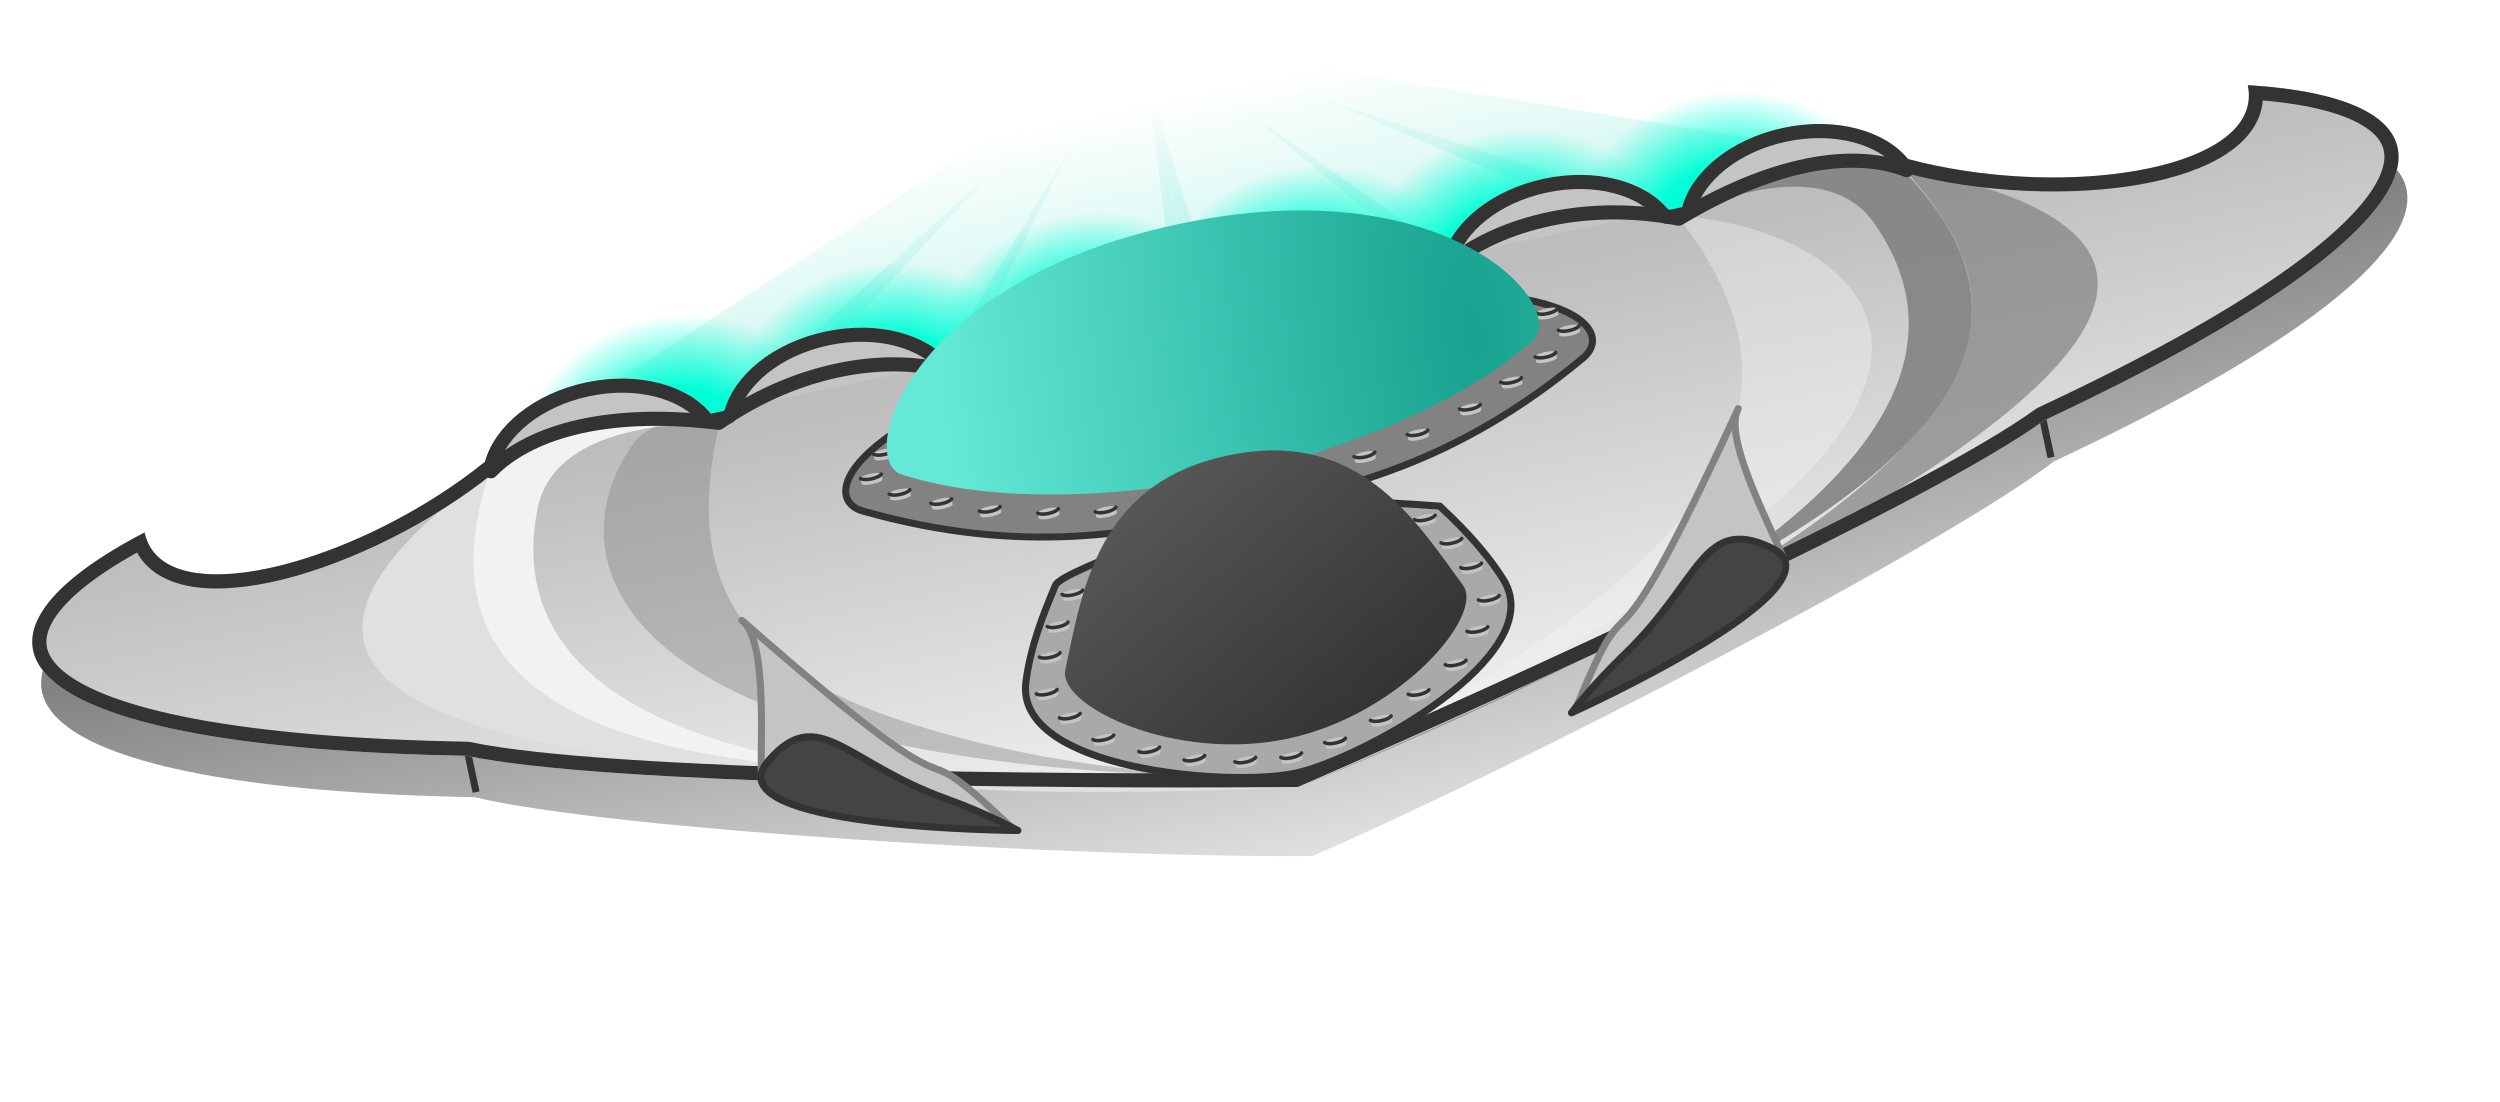 <svg width="354" height="156" viewBox="0 0 354 156" version="1.1" xmlns="http://www.w3.org/2000/svg" xmlns:xlink="http://www.w3.org/1999/xlink">
<title>asset-05</title>
<desc>Created using Figma</desc>
<g id="Canvas" transform="translate(2461 3704)">
<g id="asset-05">
<g id="Rockets">
<g id="Stream">
<g id="trails">
<g id="Vector 93">
<use xlink:href="#path0_fill" transform="matrix(0.978 -0.208 0.208 0.978 -2400.34 -3671.67)" fill="url(#paint0_linear)" fill-opacity="0.5"/>
</g>
<g id="Vector 93">
<use xlink:href="#path0_fill" transform="matrix(-0.978 0.208 0.208 0.978 -2196.89 -3714.92)" fill="url(#paint1_linear)" fill-opacity="0.5"/>
</g>
<g id="Vector 93">
<use xlink:href="#path1_fill" transform="matrix(0.978 -0.208 0.208 0.978 -2367.26 -3678.7)" fill="url(#paint2_linear)" fill-opacity="0.5"/>
</g>
<g id="Vector 93">
<use xlink:href="#path1_fill" transform="matrix(-0.978 0.208 0.208 0.978 -2229.97 -3707.89)" fill="url(#paint3_linear)" fill-opacity="0.5"/>
</g>
<g id="Vector 93">
<use xlink:href="#path2_fill" transform="matrix(0.978 -0.208 0.208 0.978 -2335.17 -3685.52)" fill="url(#paint4_linear)" fill-opacity="0.5"/>
</g>
<g id="Vector 93">
<use xlink:href="#path2_fill" transform="matrix(-0.978 0.208 0.208 0.978 -2262.06 -3701.06)" fill="url(#paint5_linear)" fill-opacity="0.5"/>
</g>
<g id="Union">
<use xlink:href="#path3_fill" transform="matrix(0.978 -0.208 0.208 0.978 -2301.55 -3692.67)" fill="url(#paint6_linear)" fill-opacity="0.5"/>
</g>
</g>
<g id="Rocket Fire">
<g id="Ellipse 30">
<use xlink:href="#path4_fill" transform="matrix(0.978 -0.208 0.208 0.978 -2391.5 -3654.13)" fill="url(#paint7_radial)"/>
</g>
<g id="Ellipse 30">
<use xlink:href="#path4_fill" transform="matrix(0.978 -0.208 0.208 0.978 -2361.82 -3661.46)" fill="url(#paint8_radial)"/>
</g>
<g id="Ellipse 30">
<use xlink:href="#path4_fill" transform="matrix(0.978 -0.208 0.208 0.978 -2333.21 -3668.56)" fill="url(#paint9_radial)"/>
</g>
<g id="Ellipse 30">
<use xlink:href="#path4_fill" transform="matrix(-0.978 0.208 0.208 0.978 -2197.83 -3695.29)" fill="url(#paint10_radial)"/>
</g>
<g id="Ellipse 30">
<use xlink:href="#path4_fill" transform="matrix(-0.978 0.208 0.208 0.978 -2227.92 -3689.92)" fill="url(#paint11_radial)"/>
</g>
<g id="Ellipse 30">
<use xlink:href="#path4_fill" transform="matrix(-0.978 0.208 0.208 0.978 -2256.95 -3684.77)" fill="url(#paint12_radial)"/>
</g>
</g>
</g>
<g id="Rockets">
<g id="Ellipse 30">
<use xlink:href="#path5_fill" transform="matrix(-0.978 0.208 0.208 0.978 -2191.48 -3689.48)" fill="#C4C4C4"/>
</g>
<g id="Ellipse 30">
<use xlink:href="#path6_fill" transform="matrix(-0.978 0.208 0.208 0.978 -2225.39 -3682.28)" fill="#C4C4C4"/>
</g>
<g id="Ellipse 30">
<use xlink:href="#path6_fill" transform="matrix(-0.978 0.208 0.208 0.978 -2259.3 -3675.07)" fill="#C4C4C4"/>
</g>
<g id="Ellipse 30">
<use xlink:href="#path5_fill" transform="matrix(0.978 -0.208 0.208 0.978 -2394.93 -3646.24)" fill="#C4C4C4"/>
</g>
<g id="Ellipse 30">
<use xlink:href="#path6_fill" transform="matrix(0.978 -0.208 0.208 0.978 -2361.03 -3653.45)" fill="#C4C4C4"/>
</g>
<g id="Ellipse 30">
<use xlink:href="#path6_fill" transform="matrix(0.978 -0.208 0.208 0.978 -2327.12 -3660.65)" fill="#C4C4C4"/>
</g>
</g>
</g>
<g id="Body">
<g id="Side/Front">
<use xlink:href="#path7_fill" transform="matrix(0.978 -0.208 0.208 0.978 -2457.77 -3618.81)" fill="url(#paint19_linear)"/>
<mask id="mask0_outline_ins">
<use xlink:href="#path7_fill" fill="white" transform="matrix(0.978 -0.208 0.208 0.978 -2457.77 -3618.81)"/>
</mask>
<g mask="url(#mask0_outline_ins)">
<use xlink:href="#path8_stroke_2x" transform="matrix(0.978 -0.208 0.208 0.978 -2457.77 -3618.81)" fill="#828282"/>
</g>
</g>
<g id="Side/Front Details">
<g id="detail">
<use xlink:href="#path9_stroke" transform="matrix(-0.978 0.208 0.208 0.978 -2171.93 -3645.59)" fill="#333333"/>
</g>
<g id="detail">
<use xlink:href="#path9_stroke" transform="matrix(0.978 -0.208 0.208 0.978 -2394.94 -3598.19)" fill="#333333"/>
</g>
</g>
<g id="Top Body">
<use xlink:href="#path10_fill" transform="matrix(0.978 -0.208 0.208 0.978 -2459.02 -3624.67)" fill="url(#paint23_linear)"/>
</g>
<g id="Wind Details">
<g id="Wing Details">
<mask id="mask1_alpha" mask-type="alpha">
<g id="Union">
<use xlink:href="#path11_fill" transform="matrix(0.978 -0.208 0.208 0.978 -2459.02 -3624.67)" fill="#C4C4C4"/>
</g>
</mask>
<g id="Backwing" mask="url(#mask1_alpha)">
<g id="Vector 91">
<use xlink:href="#path12_fill" transform="matrix(0.978 -0.208 0.208 0.978 -2460.12 -3626.25)" fill="#E0E0E0"/>
</g>
<g id="Vector 91">
<use xlink:href="#path13_stroke" transform="matrix(0.978 -0.208 0.208 0.978 -2460.12 -3626.25)" fill="#828282"/>
</g>
<g id="Vector 91">
<use xlink:href="#path14_fill" transform="matrix(0.978 -0.208 0.208 0.978 -2446.95 -3629.05)" fill="#828282"/>
</g>
<g id="Vector 91">
<use xlink:href="#path15_stroke" transform="matrix(0.978 -0.208 0.208 0.978 -2446.95 -3629.05)" fill="#828282"/>
</g>
</g>
</g>
<g id="Wing Details Right">
<mask id="mask2_alpha" mask-type="alpha">
<g id="Union">
<use xlink:href="#path11_fill" transform="matrix(-0.978 0.208 0.208 0.978 -2124.16 -3695.85)" fill="#C4C4C4"/>
</g>
</mask>
<g id="Backwing" mask="url(#mask2_alpha)">
<g id="Vector 91">
<use xlink:href="#path12_fill" transform="matrix(-0.978 0.208 0.208 0.978 -2123.8 -3697.74)" fill="#828282"/>
</g>
<g id="Vector 91">
<use xlink:href="#path13_stroke" transform="matrix(-0.978 0.208 0.208 0.978 -2123.8 -3697.74)" fill="#828282"/>
</g>
<g id="Vector 91">
<use xlink:href="#path14_fill" transform="matrix(-0.978 0.208 0.208 0.978 -2136.97 -3694.94)" fill="#E0E0E0"/>
</g>
<g id="Vector 91">
<use xlink:href="#path15_stroke" transform="matrix(-0.978 0.208 0.208 0.978 -2136.97 -3694.94)" fill="#828282"/>
</g>
</g>
</g>
</g>
<g id="Detailed Fills">
<g id="Vector 92">
<use xlink:href="#path16_fill" transform="matrix(-0.978 0.208 0.208 0.978 -2168.31 -3685.18)" fill="#828282" fill-opacity="0.7"/>
</g>
<g id="Vector 92">
<use xlink:href="#path17_fill" transform="matrix(0.978 -0.208 0.208 0.978 -2413.7 -3633.02)" fill="#E0E0E0"/>
</g>
<g id="Vector 96">
<use xlink:href="#path18_fill" transform="matrix(0.978 -0.208 0.208 0.978 -2397.75 -3639.74)" fill="#F2F2F2"/>
</g>
<g id="Vector 96">
<use xlink:href="#path19_fill" transform="matrix(-0.978 0.208 0.208 0.978 -2186.59 -3684.87)" fill="#828282" fill-opacity="0.9"/>
</g>
<g id="Vector 92">
<use xlink:href="#path20_fill" transform="matrix(-0.978 0.208 0.208 0.978 -2200.66 -3678.3)" fill="#F2F2F2" fill-opacity="0.4"/>
</g>
<g id="Vector 92">
<use xlink:href="#path21_fill" transform="matrix(0.978 -0.208 0.208 0.978 -2378.64 -3641.69)" fill="#828282" fill-opacity="0.4"/>
</g>
</g>
<g id="Detailed Strokes">
<g id="Detail Strokes">
<mask id="mask3_alpha" mask-type="alpha">
<g id="Union">
<use xlink:href="#path10_fill" transform="matrix(0.978 -0.208 0.208 0.978 -2459.02 -3624.67)" fill="#C4C4C4"/>
</g>
</mask>
<g id="Vector 92" mask="url(#mask3_alpha)">
<use xlink:href="#path22_stroke" transform="matrix(-0.978 0.208 0.208 0.978 -2219.03 -3676.47)" fill="#828282"/>
</g>
<g id="Vector 92" mask="url(#mask3_alpha)">
<use xlink:href="#path23_stroke" transform="matrix(-0.978 0.208 0.208 0.978 -2186.11 -3683.47)" fill="#828282"/>
</g>
<g id="Vector 92" mask="url(#mask3_alpha)">
<use xlink:href="#path22_stroke" transform="matrix(0.978 -0.208 0.208 0.978 -2364.47 -3645.56)" fill="#828282"/>
</g>
<g id="Vector 92" mask="url(#mask3_alpha)">
<use xlink:href="#path23_stroke" transform="matrix(0.978 -0.208 0.208 0.978 -2397.39 -3638.56)" fill="#828282"/>
</g>
<g id="Vector 92" mask="url(#mask3_alpha)">
<use xlink:href="#path24_stroke" transform="matrix(-0.978 0.208 0.208 0.978 -2168.09 -3685.26)" fill="#828282"/>
</g>
<g id="Vector 92" mask="url(#mask3_alpha)">
<use xlink:href="#path25_stroke" transform="matrix(0.978 -0.208 0.208 0.978 -2413.6 -3633.07)" fill="#828282"/>
</g>
</g>
</g>
<g id="Back Stroke">
<use xlink:href="#path26_fill" transform="matrix(0.978 -0.208 0.208 0.978 -2393.46 -3641.71)" fill="#333333"/>
</g>
<g id="Outer Top Stroke">
<use xlink:href="#path27_fill" transform="matrix(0.978 -0.208 0.208 0.978 -2460.64 -3632.27)" fill="#333333"/>
</g>
<g id="Intake">
<g id="Vector 108">
<use xlink:href="#path28_fill" transform="matrix(0.978 -0.208 0.208 0.978 -2357.92 -3615.74)" fill="#C4C4C4"/>
<use xlink:href="#path29_stroke" transform="matrix(0.978 -0.208 0.208 0.978 -2357.92 -3615.74)" fill="#828282"/>
</g>
<g id="Vector 104">
<use xlink:href="#path30_fill" transform="matrix(0.978 -0.208 0.208 0.978 -2354.18 -3598.13)" fill="#444444"/>
<use xlink:href="#path31_stroke" transform="matrix(0.978 -0.208 0.208 0.978 -2354.18 -3598.13)" fill="#333333"/>
</g>
</g>
<g id="Intake">
<g id="Vector 108">
<use xlink:href="#path28_fill" transform="matrix(-0.978 0.208 0.208 0.978 -2212.91 -3646.56)" fill="#C4C4C4"/>
<use xlink:href="#path29_stroke" transform="matrix(-0.978 0.208 0.208 0.978 -2212.91 -3646.56)" fill="#828282"/>
</g>
<g id="Vector 104">
<use xlink:href="#path30_fill" transform="matrix(-0.978 0.208 0.208 0.978 -2209.17 -3628.96)" fill="#444444"/>
<use xlink:href="#path31_stroke" transform="matrix(-0.978 0.208 0.208 0.978 -2209.17 -3628.96)" fill="#333333"/>
</g>
</g>
</g>
<g id="Back Dome">
<g id="Union">
<use xlink:href="#path32_fill" transform="matrix(0.978 -0.208 0.208 0.978 -2343.95 -3646.85)" fill="#828282"/>
<use xlink:href="#path33_stroke" transform="matrix(0.978 -0.208 0.208 0.978 -2343.95 -3646.85)" fill="#333333"/>
</g>
<g id="Bolts">
<g id="Bolt">
<g id="Ellipse 32">
<use xlink:href="#path34_fill" transform="matrix(-0.978 0.208 0.208 0.978 -2240.56 -3660.65)" fill="#C4C4C4"/>
<use xlink:href="#path35_fill" transform="matrix(-0.978 0.208 0.208 0.978 -2240.56 -3660.65)" fill="#C4C4C4"/>
<mask id="mask4_outline_out">
<rect id="mask4_outline_inv" fill="white" x="-1" y="-1" width="5" height="3" transform="matrix(-0.978 0.208 0.208 0.978 -2240.56 -3660.65)"/>
<use xlink:href="#path34_fill" fill="black" transform="matrix(-0.978 0.208 0.208 0.978 -2240.56 -3660.65)"/>
<use xlink:href="#path35_fill" fill="black" transform="matrix(-0.978 0.208 0.208 0.978 -2240.56 -3660.65)"/>
</mask>
<g mask="url(#mask4_outline_out)">
<use xlink:href="#path36_stroke_2x" transform="matrix(-0.978 0.208 0.208 0.978 -2240.56 -3660.65)" fill="#333333"/>
</g>
</g>
<g id="Ellipse 32">
<use xlink:href="#path37_stroke" transform="matrix(-0.978 0.208 0.208 0.978 -2240.48 -3660.28)" fill="#333333"/>
</g>
</g>
<g id="Bolt">
<g id="Ellipse 32">
<use xlink:href="#path34_fill" transform="matrix(0.978 -0.208 0.208 0.978 -2337.39 -3640.07)" fill="#C4C4C4"/>
<use xlink:href="#path35_fill" transform="matrix(0.978 -0.208 0.208 0.978 -2337.39 -3640.07)" fill="#C4C4C4"/>
<mask id="mask5_outline_out">
<rect id="mask5_outline_inv" fill="white" x="-1" y="-1" width="5" height="3" transform="matrix(0.978 -0.208 0.208 0.978 -2337.39 -3640.07)"/>
<use xlink:href="#path34_fill" fill="black" transform="matrix(0.978 -0.208 0.208 0.978 -2337.39 -3640.07)"/>
<use xlink:href="#path35_fill" fill="black" transform="matrix(0.978 -0.208 0.208 0.978 -2337.39 -3640.07)"/>
</mask>
<g mask="url(#mask5_outline_out)">
<use xlink:href="#path36_stroke_2x" transform="matrix(0.978 -0.208 0.208 0.978 -2337.39 -3640.07)" fill="#333333"/>
</g>
</g>
<g id="Ellipse 32">
<use xlink:href="#path37_stroke" transform="matrix(0.978 -0.208 0.208 0.978 -2337.32 -3639.7)" fill="#333333"/>
</g>
</g>
</g>
<g id="Union">
<use xlink:href="#path38_fill" transform="matrix(0.978 -0.208 0.208 0.978 -2340.21 -3662.47)" fill="url(#paint67_radial)"/>
<mask id="mask6_outline_out">
<rect id="mask6_outline_inv" fill="white" x="-2" y="-2" width="99" height="41" transform="matrix(0.978 -0.208 0.208 0.978 -2340.21 -3662.47)"/>
<use xlink:href="#path38_fill" fill="black" transform="matrix(0.978 -0.208 0.208 0.978 -2340.21 -3662.47)"/>
</mask>
<g mask="url(#mask6_outline_out)">
<use xlink:href="#path39_stroke_2x" transform="matrix(0.978 -0.208 0.208 0.978 -2340.21 -3662.47)" fill="#F2F2F2"/>
</g>
</g>
<g id="Mask Group">
<mask id="mask7_alpha" mask-type="alpha">
<g id="Union">
<use xlink:href="#path38_fill" transform="matrix(0.978 -0.208 0.208 0.978 -2340.21 -3662.47)" fill="#1BAF9A"/>
</g>
</mask>
<g id="Union" opacity="0.7" mask="url(#mask7_alpha)">
<use xlink:href="#path40_fill" transform="matrix(0.978 -0.208 0.208 0.978 -2334.97 -3663.34)" fill="url(#paint70_linear)"/>
</g>
<g id="Ellipse 31" opacity="0.7" mask="url(#mask7_alpha)">
<use xlink:href="#path41_fill" transform="matrix(0.988 0.155 -0.155 0.988 -2288.22 -3678.62)" fill="#1BA995"/>
</g>
</g>
<g id="Bolts">
<g id="Bolt">
<g id="Ellipse 32">
<use xlink:href="#path34_fill" transform="matrix(0.978 -0.208 0.208 0.978 -2339.22 -3636.61)" fill="#C4C4C4"/>
<use xlink:href="#path35_fill" transform="matrix(0.978 -0.208 0.208 0.978 -2339.22 -3636.61)" fill="#C4C4C4"/>
<mask id="mask8_outline_out">
<rect id="mask8_outline_inv" fill="white" x="-1" y="-1" width="5" height="3" transform="matrix(0.978 -0.208 0.208 0.978 -2339.22 -3636.61)"/>
<use xlink:href="#path34_fill" fill="black" transform="matrix(0.978 -0.208 0.208 0.978 -2339.22 -3636.61)"/>
<use xlink:href="#path35_fill" fill="black" transform="matrix(0.978 -0.208 0.208 0.978 -2339.22 -3636.61)"/>
</mask>
<g mask="url(#mask8_outline_out)">
<use xlink:href="#path36_stroke_2x" transform="matrix(0.978 -0.208 0.208 0.978 -2339.22 -3636.61)" fill="#333333"/>
</g>
</g>
<g id="Ellipse 32">
<use xlink:href="#path37_stroke" transform="matrix(0.978 -0.208 0.208 0.978 -2339.14 -3636.25)" fill="#333333"/>
</g>
</g>
<g id="Bolt">
<g id="Ellipse 32">
<use xlink:href="#path34_fill" transform="matrix(0.978 -0.208 0.208 0.978 -2335.17 -3634.41)" fill="#C4C4C4"/>
<use xlink:href="#path35_fill" transform="matrix(0.978 -0.208 0.208 0.978 -2335.17 -3634.41)" fill="#C4C4C4"/>
<mask id="mask9_outline_out">
<rect id="mask9_outline_inv" fill="white" x="-1" y="-1" width="5" height="3" transform="matrix(0.978 -0.208 0.208 0.978 -2335.17 -3634.41)"/>
<use xlink:href="#path34_fill" fill="black" transform="matrix(0.978 -0.208 0.208 0.978 -2335.17 -3634.41)"/>
<use xlink:href="#path35_fill" fill="black" transform="matrix(0.978 -0.208 0.208 0.978 -2335.17 -3634.41)"/>
</mask>
<g mask="url(#mask9_outline_out)">
<use xlink:href="#path36_stroke_2x" transform="matrix(0.978 -0.208 0.208 0.978 -2335.17 -3634.41)" fill="#333333"/>
</g>
</g>
<g id="Ellipse 32">
<use xlink:href="#path37_stroke" transform="matrix(0.978 -0.208 0.208 0.978 -2335.09 -3634.04)" fill="#333333"/>
</g>
</g>
<g id="Bolt">
<g id="Ellipse 32">
<use xlink:href="#path34_fill" transform="matrix(0.978 -0.208 0.208 0.978 -2329.27 -3633.1)" fill="#C4C4C4"/>
<use xlink:href="#path35_fill" transform="matrix(0.978 -0.208 0.208 0.978 -2329.27 -3633.1)" fill="#C4C4C4"/>
<mask id="mask10_outline_out">
<rect id="mask10_outline_inv" fill="white" x="-1" y="-1" width="5" height="3" transform="matrix(0.978 -0.208 0.208 0.978 -2329.27 -3633.1)"/>
<use xlink:href="#path34_fill" fill="black" transform="matrix(0.978 -0.208 0.208 0.978 -2329.27 -3633.1)"/>
<use xlink:href="#path35_fill" fill="black" transform="matrix(0.978 -0.208 0.208 0.978 -2329.27 -3633.1)"/>
</mask>
<g mask="url(#mask10_outline_out)">
<use xlink:href="#path36_stroke_2x" transform="matrix(0.978 -0.208 0.208 0.978 -2329.27 -3633.1)" fill="#333333"/>
</g>
</g>
<g id="Ellipse 32">
<use xlink:href="#path37_stroke" transform="matrix(0.978 -0.208 0.208 0.978 -2329.19 -3632.74)" fill="#333333"/>
</g>
</g>
<g id="Bolt">
<g id="Ellipse 32">
<use xlink:href="#path34_fill" transform="matrix(0.978 -0.208 0.208 0.978 -2322.39 -3632.01)" fill="#C4C4C4"/>
<use xlink:href="#path35_fill" transform="matrix(0.978 -0.208 0.208 0.978 -2322.39 -3632.01)" fill="#C4C4C4"/>
<mask id="mask11_outline_out">
<rect id="mask11_outline_inv" fill="white" x="-1" y="-1" width="5" height="3" transform="matrix(0.978 -0.208 0.208 0.978 -2322.39 -3632.01)"/>
<use xlink:href="#path34_fill" fill="black" transform="matrix(0.978 -0.208 0.208 0.978 -2322.39 -3632.01)"/>
<use xlink:href="#path35_fill" fill="black" transform="matrix(0.978 -0.208 0.208 0.978 -2322.39 -3632.01)"/>
</mask>
<g mask="url(#mask11_outline_out)">
<use xlink:href="#path36_stroke_2x" transform="matrix(0.978 -0.208 0.208 0.978 -2322.39 -3632.01)" fill="#333333"/>
</g>
</g>
<g id="Ellipse 32">
<use xlink:href="#path37_stroke" transform="matrix(0.978 -0.208 0.208 0.978 -2322.31 -3631.64)" fill="#333333"/>
</g>
</g>
<g id="Bolt">
<g id="Ellipse 32">
<use xlink:href="#path34_fill" transform="matrix(0.978 -0.208 0.208 0.978 -2314.15 -3631.72)" fill="#C4C4C4"/>
<use xlink:href="#path35_fill" transform="matrix(0.978 -0.208 0.208 0.978 -2314.15 -3631.72)" fill="#C4C4C4"/>
<mask id="mask12_outline_out">
<rect id="mask12_outline_inv" fill="white" x="-1" y="-1" width="5" height="3" transform="matrix(0.978 -0.208 0.208 0.978 -2314.15 -3631.72)"/>
<use xlink:href="#path34_fill" fill="black" transform="matrix(0.978 -0.208 0.208 0.978 -2314.15 -3631.72)"/>
<use xlink:href="#path35_fill" fill="black" transform="matrix(0.978 -0.208 0.208 0.978 -2314.15 -3631.72)"/>
</mask>
<g mask="url(#mask12_outline_out)">
<use xlink:href="#path36_stroke_2x" transform="matrix(0.978 -0.208 0.208 0.978 -2314.15 -3631.72)" fill="#333333"/>
</g>
</g>
<g id="Ellipse 32">
<use xlink:href="#path37_stroke" transform="matrix(0.978 -0.208 0.208 0.978 -2314.07 -3631.35)" fill="#333333"/>
</g>
</g>
<g id="Bolt">
<g id="Ellipse 32">
<use xlink:href="#path34_fill" transform="matrix(0.978 -0.208 0.208 0.978 -2306.01 -3631.91)" fill="#C4C4C4"/>
<use xlink:href="#path35_fill" transform="matrix(0.978 -0.208 0.208 0.978 -2306.01 -3631.91)" fill="#C4C4C4"/>
<mask id="mask13_outline_out">
<rect id="mask13_outline_inv" fill="white" x="-1" y="-1" width="5" height="3" transform="matrix(0.978 -0.208 0.208 0.978 -2306.01 -3631.91)"/>
<use xlink:href="#path34_fill" fill="black" transform="matrix(0.978 -0.208 0.208 0.978 -2306.01 -3631.91)"/>
<use xlink:href="#path35_fill" fill="black" transform="matrix(0.978 -0.208 0.208 0.978 -2306.01 -3631.91)"/>
</mask>
<g mask="url(#mask13_outline_out)">
<use xlink:href="#path36_stroke_2x" transform="matrix(0.978 -0.208 0.208 0.978 -2306.01 -3631.91)" fill="#333333"/>
</g>
</g>
<g id="Ellipse 32">
<use xlink:href="#path37_stroke" transform="matrix(0.978 -0.208 0.208 0.978 -2305.93 -3631.55)" fill="#333333"/>
</g>
</g>
<g id="Bolt">
<g id="Ellipse 32">
<use xlink:href="#path34_fill" transform="matrix(-0.978 0.208 0.208 0.978 -2237.49 -3658.24)" fill="#C4C4C4"/>
<use xlink:href="#path35_fill" transform="matrix(-0.978 0.208 0.208 0.978 -2237.49 -3658.24)" fill="#C4C4C4"/>
<mask id="mask14_outline_out">
<rect id="mask14_outline_inv" fill="white" x="-1" y="-1" width="5" height="3" transform="matrix(-0.978 0.208 0.208 0.978 -2237.49 -3658.24)"/>
<use xlink:href="#path34_fill" fill="black" transform="matrix(-0.978 0.208 0.208 0.978 -2237.49 -3658.24)"/>
<use xlink:href="#path35_fill" fill="black" transform="matrix(-0.978 0.208 0.208 0.978 -2237.49 -3658.24)"/>
</mask>
<g mask="url(#mask14_outline_out)">
<use xlink:href="#path36_stroke_2x" transform="matrix(-0.978 0.208 0.208 0.978 -2237.49 -3658.24)" fill="#333333"/>
</g>
</g>
<g id="Ellipse 32">
<use xlink:href="#path37_stroke" transform="matrix(-0.978 0.208 0.208 0.978 -2237.41 -3657.87)" fill="#333333"/>
</g>
</g>
<g id="Bolt">
<g id="Ellipse 32">
<use xlink:href="#path34_fill" transform="matrix(-0.978 0.208 0.208 0.978 -2240.78 -3654.47)" fill="#C4C4C4"/>
<use xlink:href="#path35_fill" transform="matrix(-0.978 0.208 0.208 0.978 -2240.78 -3654.47)" fill="#C4C4C4"/>
<mask id="mask15_outline_out">
<rect id="mask15_outline_inv" fill="white" x="-1" y="-1" width="5" height="3" transform="matrix(-0.978 0.208 0.208 0.978 -2240.78 -3654.47)"/>
<use xlink:href="#path34_fill" fill="black" transform="matrix(-0.978 0.208 0.208 0.978 -2240.78 -3654.47)"/>
<use xlink:href="#path35_fill" fill="black" transform="matrix(-0.978 0.208 0.208 0.978 -2240.78 -3654.47)"/>
</mask>
<g mask="url(#mask15_outline_out)">
<use xlink:href="#path36_stroke_2x" transform="matrix(-0.978 0.208 0.208 0.978 -2240.78 -3654.47)" fill="#333333"/>
</g>
</g>
<g id="Ellipse 32">
<use xlink:href="#path37_stroke" transform="matrix(-0.978 0.208 0.208 0.978 -2240.7 -3654.1)" fill="#333333"/>
</g>
</g>
<g id="Bolt">
<g id="Ellipse 32">
<use xlink:href="#path34_fill" transform="matrix(-0.978 0.208 0.208 0.978 -2245.64 -3650.88)" fill="#C4C4C4"/>
<use xlink:href="#path35_fill" transform="matrix(-0.978 0.208 0.208 0.978 -2245.64 -3650.88)" fill="#C4C4C4"/>
<mask id="mask16_outline_out">
<rect id="mask16_outline_inv" fill="white" x="-1" y="-1" width="5" height="3" transform="matrix(-0.978 0.208 0.208 0.978 -2245.64 -3650.88)"/>
<use xlink:href="#path34_fill" fill="black" transform="matrix(-0.978 0.208 0.208 0.978 -2245.64 -3650.88)"/>
<use xlink:href="#path35_fill" fill="black" transform="matrix(-0.978 0.208 0.208 0.978 -2245.64 -3650.88)"/>
</mask>
<g mask="url(#mask16_outline_out)">
<use xlink:href="#path36_stroke_2x" transform="matrix(-0.978 0.208 0.208 0.978 -2245.64 -3650.88)" fill="#333333"/>
</g>
</g>
<g id="Ellipse 32">
<use xlink:href="#path37_stroke" transform="matrix(-0.978 0.208 0.208 0.978 -2245.56 -3650.51)" fill="#333333"/>
</g>
</g>
<g id="Bolt">
<g id="Ellipse 32">
<use xlink:href="#path34_fill" transform="matrix(-0.978 0.208 0.208 0.978 -2251.48 -3647.08)" fill="#C4C4C4"/>
<use xlink:href="#path35_fill" transform="matrix(-0.978 0.208 0.208 0.978 -2251.48 -3647.08)" fill="#C4C4C4"/>
<mask id="mask17_outline_out">
<rect id="mask17_outline_inv" fill="white" x="-1" y="-1" width="5" height="3" transform="matrix(-0.978 0.208 0.208 0.978 -2251.48 -3647.08)"/>
<use xlink:href="#path34_fill" fill="black" transform="matrix(-0.978 0.208 0.208 0.978 -2251.48 -3647.08)"/>
<use xlink:href="#path35_fill" fill="black" transform="matrix(-0.978 0.208 0.208 0.978 -2251.48 -3647.08)"/>
</mask>
<g mask="url(#mask17_outline_out)">
<use xlink:href="#path36_stroke_2x" transform="matrix(-0.978 0.208 0.208 0.978 -2251.48 -3647.08)" fill="#333333"/>
</g>
</g>
<g id="Ellipse 32">
<use xlink:href="#path37_stroke" transform="matrix(-0.978 0.208 0.208 0.978 -2251.4 -3646.72)" fill="#333333"/>
</g>
</g>
<g id="Bolt">
<g id="Ellipse 32">
<use xlink:href="#path34_fill" transform="matrix(-0.978 0.208 0.208 0.978 -2258.88 -3643.47)" fill="#C4C4C4"/>
<use xlink:href="#path35_fill" transform="matrix(-0.978 0.208 0.208 0.978 -2258.88 -3643.47)" fill="#C4C4C4"/>
<mask id="mask18_outline_out">
<rect id="mask18_outline_inv" fill="white" x="-1" y="-1" width="5" height="3" transform="matrix(-0.978 0.208 0.208 0.978 -2258.88 -3643.47)"/>
<use xlink:href="#path34_fill" fill="black" transform="matrix(-0.978 0.208 0.208 0.978 -2258.88 -3643.47)"/>
<use xlink:href="#path35_fill" fill="black" transform="matrix(-0.978 0.208 0.208 0.978 -2258.88 -3643.47)"/>
</mask>
<g mask="url(#mask18_outline_out)">
<use xlink:href="#path36_stroke_2x" transform="matrix(-0.978 0.208 0.208 0.978 -2258.88 -3643.47)" fill="#333333"/>
</g>
</g>
<g id="Ellipse 32">
<use xlink:href="#path37_stroke" transform="matrix(-0.978 0.208 0.208 0.978 -2258.81 -3643.1)" fill="#333333"/>
</g>
</g>
<g id="Bolt">
<g id="Ellipse 32">
<use xlink:href="#path34_fill" transform="matrix(-0.978 0.208 0.208 0.978 -2266.4 -3640.33)" fill="#C4C4C4"/>
<use xlink:href="#path35_fill" transform="matrix(-0.978 0.208 0.208 0.978 -2266.4 -3640.33)" fill="#C4C4C4"/>
<mask id="mask19_outline_out">
<rect id="mask19_outline_inv" fill="white" x="-1" y="-1" width="5" height="3" transform="matrix(-0.978 0.208 0.208 0.978 -2266.4 -3640.33)"/>
<use xlink:href="#path34_fill" fill="black" transform="matrix(-0.978 0.208 0.208 0.978 -2266.4 -3640.33)"/>
<use xlink:href="#path35_fill" fill="black" transform="matrix(-0.978 0.208 0.208 0.978 -2266.4 -3640.33)"/>
</mask>
<g mask="url(#mask19_outline_out)">
<use xlink:href="#path36_stroke_2x" transform="matrix(-0.978 0.208 0.208 0.978 -2266.4 -3640.33)" fill="#333333"/>
</g>
</g>
<g id="Ellipse 32">
<use xlink:href="#path37_stroke" transform="matrix(-0.978 0.208 0.208 0.978 -2266.32 -3639.97)" fill="#333333"/>
</g>
</g>
</g>
</g>
<g id="Front Window">
<g id="Union">
<use xlink:href="#path42_fill" transform="matrix(0.978 -0.208 0.208 0.978 -2319.75 -3624.39)" fill="#A9A9A9"/>
<use xlink:href="#path43_stroke" transform="matrix(0.978 -0.208 0.208 0.978 -2319.75 -3624.39)" fill="#333333"/>
</g>
<g id="Bolts">
<g id="Bolt">
<g id="Ellipse 32">
<use xlink:href="#path34_fill" transform="matrix(0.978 -0.208 0.208 0.978 -2313.9 -3611.32)" fill="#C4C4C4"/>
<use xlink:href="#path35_fill" transform="matrix(0.978 -0.208 0.208 0.978 -2313.9 -3611.32)" fill="#C4C4C4"/>
<mask id="mask20_outline_out">
<rect id="mask20_outline_inv" fill="white" x="-1" y="-1" width="5" height="3" transform="matrix(0.978 -0.208 0.208 0.978 -2313.9 -3611.32)"/>
<use xlink:href="#path34_fill" fill="black" transform="matrix(0.978 -0.208 0.208 0.978 -2313.9 -3611.32)"/>
<use xlink:href="#path35_fill" fill="black" transform="matrix(0.978 -0.208 0.208 0.978 -2313.9 -3611.32)"/>
</mask>
<g mask="url(#mask20_outline_out)">
<use xlink:href="#path36_stroke_2x" transform="matrix(0.978 -0.208 0.208 0.978 -2313.9 -3611.32)" fill="#333333"/>
</g>
</g>
<g id="Ellipse 32">
<use xlink:href="#path37_stroke" transform="matrix(0.978 -0.208 0.208 0.978 -2313.83 -3610.96)" fill="#333333"/>
</g>
</g>
<g id="Bolt">
<g id="Ellipse 32">
<use xlink:href="#path34_fill" transform="matrix(0.978 -0.208 0.208 0.978 -2312.78 -3615.65)" fill="#C4C4C4"/>
<use xlink:href="#path35_fill" transform="matrix(0.978 -0.208 0.208 0.978 -2312.78 -3615.65)" fill="#C4C4C4"/>
<mask id="mask21_outline_out">
<rect id="mask21_outline_inv" fill="white" x="-1" y="-1" width="5" height="3" transform="matrix(0.978 -0.208 0.208 0.978 -2312.78 -3615.65)"/>
<use xlink:href="#path34_fill" fill="black" transform="matrix(0.978 -0.208 0.208 0.978 -2312.78 -3615.65)"/>
<use xlink:href="#path35_fill" fill="black" transform="matrix(0.978 -0.208 0.208 0.978 -2312.78 -3615.65)"/>
</mask>
<g mask="url(#mask21_outline_out)">
<use xlink:href="#path36_stroke_2x" transform="matrix(0.978 -0.208 0.208 0.978 -2312.78 -3615.65)" fill="#333333"/>
</g>
</g>
<g id="Ellipse 32">
<use xlink:href="#path37_stroke" transform="matrix(0.978 -0.208 0.208 0.978 -2312.7 -3615.29)" fill="#333333"/>
</g>
</g>
<g id="Bolt">
<g id="Ellipse 32">
<use xlink:href="#path34_fill" transform="matrix(0.978 -0.208 0.208 0.978 -2310.68 -3620.19)" fill="#C4C4C4"/>
<use xlink:href="#path35_fill" transform="matrix(0.978 -0.208 0.208 0.978 -2310.68 -3620.19)" fill="#C4C4C4"/>
<mask id="mask22_outline_out">
<rect id="mask22_outline_inv" fill="white" x="-1" y="-1" width="5" height="3" transform="matrix(0.978 -0.208 0.208 0.978 -2310.68 -3620.19)"/>
<use xlink:href="#path34_fill" fill="black" transform="matrix(0.978 -0.208 0.208 0.978 -2310.68 -3620.19)"/>
<use xlink:href="#path35_fill" fill="black" transform="matrix(0.978 -0.208 0.208 0.978 -2310.68 -3620.19)"/>
</mask>
<g mask="url(#mask22_outline_out)">
<use xlink:href="#path36_stroke_2x" transform="matrix(0.978 -0.208 0.208 0.978 -2310.68 -3620.19)" fill="#333333"/>
</g>
</g>
<g id="Ellipse 32">
<use xlink:href="#path37_stroke" transform="matrix(0.978 -0.208 0.208 0.978 -2310.6 -3619.82)" fill="#333333"/>
</g>
</g>
<g id="Bolt">
<g id="Ellipse 32">
<use xlink:href="#path34_fill" transform="matrix(-0.978 0.208 0.208 0.978 -2251.3 -3624.63)" fill="#C4C4C4"/>
<use xlink:href="#path35_fill" transform="matrix(-0.978 0.208 0.208 0.978 -2251.3 -3624.63)" fill="#C4C4C4"/>
<mask id="mask23_outline_out">
<rect id="mask23_outline_inv" fill="white" x="-1" y="-1" width="5" height="3" transform="matrix(-0.978 0.208 0.208 0.978 -2251.3 -3624.63)"/>
<use xlink:href="#path34_fill" fill="black" transform="matrix(-0.978 0.208 0.208 0.978 -2251.3 -3624.63)"/>
<use xlink:href="#path35_fill" fill="black" transform="matrix(-0.978 0.208 0.208 0.978 -2251.3 -3624.63)"/>
</mask>
<g mask="url(#mask23_outline_out)">
<use xlink:href="#path36_stroke_2x" transform="matrix(-0.978 0.208 0.208 0.978 -2251.3 -3624.63)" fill="#333333"/>
</g>
</g>
<g id="Ellipse 32">
<use xlink:href="#path37_stroke" transform="matrix(-0.978 0.208 0.208 0.978 -2251.22 -3624.26)" fill="#333333"/>
</g>
</g>
<g id="Bolt">
<g id="Ellipse 32">
<use xlink:href="#path34_fill" transform="matrix(-0.978 0.208 0.208 0.978 -2254.09 -3628.13)" fill="#C4C4C4"/>
<use xlink:href="#path35_fill" transform="matrix(-0.978 0.208 0.208 0.978 -2254.09 -3628.13)" fill="#C4C4C4"/>
<mask id="mask24_outline_out">
<rect id="mask24_outline_inv" fill="white" x="-1" y="-1" width="5" height="3" transform="matrix(-0.978 0.208 0.208 0.978 -2254.09 -3628.13)"/>
<use xlink:href="#path34_fill" fill="black" transform="matrix(-0.978 0.208 0.208 0.978 -2254.09 -3628.13)"/>
<use xlink:href="#path35_fill" fill="black" transform="matrix(-0.978 0.208 0.208 0.978 -2254.09 -3628.13)"/>
</mask>
<g mask="url(#mask24_outline_out)">
<use xlink:href="#path36_stroke_2x" transform="matrix(-0.978 0.208 0.208 0.978 -2254.09 -3628.13)" fill="#333333"/>
</g>
</g>
<g id="Ellipse 32">
<use xlink:href="#path37_stroke" transform="matrix(-0.978 0.208 0.208 0.978 -2254.01 -3627.76)" fill="#333333"/>
</g>
</g>
<g id="Bolt">
<g id="Ellipse 32">
<use xlink:href="#path34_fill" transform="matrix(-0.978 0.208 0.208 0.978 -2257.86 -3631.42)" fill="#C4C4C4"/>
<use xlink:href="#path35_fill" transform="matrix(-0.978 0.208 0.208 0.978 -2257.86 -3631.42)" fill="#C4C4C4"/>
<mask id="mask25_outline_out">
<rect id="mask25_outline_inv" fill="white" x="-1" y="-1" width="5" height="3" transform="matrix(-0.978 0.208 0.208 0.978 -2257.86 -3631.42)"/>
<use xlink:href="#path34_fill" fill="black" transform="matrix(-0.978 0.208 0.208 0.978 -2257.86 -3631.42)"/>
<use xlink:href="#path35_fill" fill="black" transform="matrix(-0.978 0.208 0.208 0.978 -2257.86 -3631.42)"/>
</mask>
<g mask="url(#mask25_outline_out)">
<use xlink:href="#path36_stroke_2x" transform="matrix(-0.978 0.208 0.208 0.978 -2257.86 -3631.42)" fill="#333333"/>
</g>
</g>
<g id="Ellipse 32">
<use xlink:href="#path37_stroke" transform="matrix(-0.978 0.208 0.208 0.978 -2257.78 -3631.05)" fill="#333333"/>
</g>
</g>
</g>
<g id="Union">
<use xlink:href="#path44_fill" transform="matrix(0.978 -0.208 0.208 0.978 -2315.54 -3633.47)" fill="url(#paint146_linear)"/>
<mask id="mask26_outline_out">
<rect id="mask26_outline_inv" fill="white" x="-3" y="-2" width="64" height="45" transform="matrix(0.978 -0.208 0.208 0.978 -2315.54 -3633.47)"/>
<use xlink:href="#path44_fill" fill="black" transform="matrix(0.978 -0.208 0.208 0.978 -2315.54 -3633.47)"/>
</mask>
<g mask="url(#mask26_outline_out)">
<use xlink:href="#path45_stroke_2x" transform="matrix(0.978 -0.208 0.208 0.978 -2315.54 -3633.47)" fill="#F2F2F2"/>
</g>
</g>
<g id="Mask Group">
<mask id="mask27_alpha" mask-type="alpha">
<g id="Union">
<use xlink:href="#path44_fill" transform="matrix(0.978 -0.208 0.208 0.978 -2315.54 -3633.47)" fill="url(#paint148_linear)"/>
</g>
</mask>
<g id="Vector 95" mask="url(#mask27_alpha)">
<use xlink:href="#path46_fill" transform="matrix(-0.978 0.208 0.208 0.978 -2293.74 -3638.47)" fill="url(#paint149_linear)" fill-opacity="0.7"/>
</g>
</g>
<g id="Bolts">
<g id="Bolt">
<g id="Ellipse 32">
<use xlink:href="#path34_fill" transform="matrix(0.978 -0.208 0.208 0.978 -2279.7 -3597.12)" fill="#C4C4C4"/>
<use xlink:href="#path35_fill" transform="matrix(0.978 -0.208 0.208 0.978 -2279.7 -3597.12)" fill="#C4C4C4"/>
<mask id="mask28_outline_out">
<rect id="mask28_outline_inv" fill="white" x="-1" y="-1" width="5" height="3" transform="matrix(0.978 -0.208 0.208 0.978 -2279.7 -3597.12)"/>
<use xlink:href="#path34_fill" fill="black" transform="matrix(0.978 -0.208 0.208 0.978 -2279.7 -3597.12)"/>
<use xlink:href="#path35_fill" fill="black" transform="matrix(0.978 -0.208 0.208 0.978 -2279.7 -3597.12)"/>
</mask>
<g mask="url(#mask28_outline_out)">
<use xlink:href="#path36_stroke_2x" transform="matrix(0.978 -0.208 0.208 0.978 -2279.7 -3597.12)" fill="#333333"/>
</g>
</g>
<g id="Ellipse 32">
<use xlink:href="#path37_stroke" transform="matrix(0.978 -0.208 0.208 0.978 -2279.63 -3596.76)" fill="#333333"/>
</g>
</g>
<g id="Bolt">
<g id="Ellipse 32">
<use xlink:href="#path34_fill" transform="matrix(0.978 -0.208 0.208 0.978 -2286.22 -3596.51)" fill="#C4C4C4"/>
<use xlink:href="#path35_fill" transform="matrix(0.978 -0.208 0.208 0.978 -2286.22 -3596.51)" fill="#C4C4C4"/>
<mask id="mask29_outline_out">
<rect id="mask29_outline_inv" fill="white" x="-1" y="-1" width="5" height="3" transform="matrix(0.978 -0.208 0.208 0.978 -2286.22 -3596.51)"/>
<use xlink:href="#path34_fill" fill="black" transform="matrix(0.978 -0.208 0.208 0.978 -2286.22 -3596.51)"/>
<use xlink:href="#path35_fill" fill="black" transform="matrix(0.978 -0.208 0.208 0.978 -2286.22 -3596.51)"/>
</mask>
<g mask="url(#mask29_outline_out)">
<use xlink:href="#path36_stroke_2x" transform="matrix(0.978 -0.208 0.208 0.978 -2286.22 -3596.51)" fill="#333333"/>
</g>
</g>
<g id="Ellipse 32">
<use xlink:href="#path37_stroke" transform="matrix(0.978 -0.208 0.208 0.978 -2286.14 -3596.14)" fill="#333333"/>
</g>
</g>
<g id="Bolt">
<g id="Ellipse 32">
<use xlink:href="#path34_fill" transform="matrix(0.978 -0.208 0.208 0.978 -2293.43 -3596.76)" fill="#C4C4C4"/>
<use xlink:href="#path35_fill" transform="matrix(0.978 -0.208 0.208 0.978 -2293.43 -3596.76)" fill="#C4C4C4"/>
<mask id="mask30_outline_out">
<rect id="mask30_outline_inv" fill="white" x="-1" y="-1" width="5" height="3" transform="matrix(0.978 -0.208 0.208 0.978 -2293.43 -3596.76)"/>
<use xlink:href="#path34_fill" fill="black" transform="matrix(0.978 -0.208 0.208 0.978 -2293.43 -3596.76)"/>
<use xlink:href="#path35_fill" fill="black" transform="matrix(0.978 -0.208 0.208 0.978 -2293.43 -3596.76)"/>
</mask>
<g mask="url(#mask30_outline_out)">
<use xlink:href="#path36_stroke_2x" transform="matrix(0.978 -0.208 0.208 0.978 -2293.43 -3596.76)" fill="#333333"/>
</g>
</g>
<g id="Ellipse 32">
<use xlink:href="#path37_stroke" transform="matrix(0.978 -0.208 0.208 0.978 -2293.35 -3596.4)" fill="#333333"/>
</g>
</g>
<g id="Bolt">
<g id="Ellipse 32">
<use xlink:href="#path34_fill" transform="matrix(0.978 -0.208 0.208 0.978 -2299.82 -3597.96)" fill="#C4C4C4"/>
<use xlink:href="#path35_fill" transform="matrix(0.978 -0.208 0.208 0.978 -2299.82 -3597.96)" fill="#C4C4C4"/>
<mask id="mask31_outline_out">
<rect id="mask31_outline_inv" fill="white" x="-1" y="-1" width="5" height="3" transform="matrix(0.978 -0.208 0.208 0.978 -2299.82 -3597.96)"/>
<use xlink:href="#path34_fill" fill="black" transform="matrix(0.978 -0.208 0.208 0.978 -2299.82 -3597.96)"/>
<use xlink:href="#path35_fill" fill="black" transform="matrix(0.978 -0.208 0.208 0.978 -2299.82 -3597.96)"/>
</mask>
<g mask="url(#mask31_outline_out)">
<use xlink:href="#path36_stroke_2x" transform="matrix(0.978 -0.208 0.208 0.978 -2299.82 -3597.96)" fill="#333333"/>
</g>
</g>
<g id="Ellipse 32">
<use xlink:href="#path37_stroke" transform="matrix(0.978 -0.208 0.208 0.978 -2299.74 -3597.59)" fill="#333333"/>
</g>
</g>
<g id="Bolt">
<g id="Ellipse 32">
<use xlink:href="#path34_fill" transform="matrix(0.978 -0.208 0.208 0.978 -2306.31 -3599.65)" fill="#C4C4C4"/>
<use xlink:href="#path35_fill" transform="matrix(0.978 -0.208 0.208 0.978 -2306.31 -3599.65)" fill="#C4C4C4"/>
<mask id="mask32_outline_out">
<rect id="mask32_outline_inv" fill="white" x="-1" y="-1" width="5" height="3" transform="matrix(0.978 -0.208 0.208 0.978 -2306.31 -3599.65)"/>
<use xlink:href="#path34_fill" fill="black" transform="matrix(0.978 -0.208 0.208 0.978 -2306.31 -3599.65)"/>
<use xlink:href="#path35_fill" fill="black" transform="matrix(0.978 -0.208 0.208 0.978 -2306.31 -3599.65)"/>
</mask>
<g mask="url(#mask32_outline_out)">
<use xlink:href="#path36_stroke_2x" transform="matrix(0.978 -0.208 0.208 0.978 -2306.31 -3599.65)" fill="#333333"/>
</g>
</g>
<g id="Ellipse 32">
<use xlink:href="#path37_stroke" transform="matrix(0.978 -0.208 0.208 0.978 -2306.23 -3599.28)" fill="#333333"/>
</g>
</g>
<g id="Bolt">
<g id="Ellipse 32">
<use xlink:href="#path34_fill" transform="matrix(0.978 -0.208 0.208 0.978 -2311.05 -3602.73)" fill="#C4C4C4"/>
<use xlink:href="#path35_fill" transform="matrix(0.978 -0.208 0.208 0.978 -2311.05 -3602.73)" fill="#C4C4C4"/>
<mask id="mask33_outline_out">
<rect id="mask33_outline_inv" fill="white" x="-1" y="-1" width="5" height="3" transform="matrix(0.978 -0.208 0.208 0.978 -2311.05 -3602.73)"/>
<use xlink:href="#path34_fill" fill="black" transform="matrix(0.978 -0.208 0.208 0.978 -2311.05 -3602.73)"/>
<use xlink:href="#path35_fill" fill="black" transform="matrix(0.978 -0.208 0.208 0.978 -2311.05 -3602.73)"/>
</mask>
<g mask="url(#mask33_outline_out)">
<use xlink:href="#path36_stroke_2x" transform="matrix(0.978 -0.208 0.208 0.978 -2311.05 -3602.73)" fill="#333333"/>
</g>
</g>
<g id="Ellipse 32">
<use xlink:href="#path37_stroke" transform="matrix(0.978 -0.208 0.208 0.978 -2310.98 -3602.36)" fill="#333333"/>
</g>
</g>
<g id="Bolt">
<g id="Ellipse 32">
<use xlink:href="#path34_fill" transform="matrix(0.978 -0.208 0.208 0.978 -2314.33 -3606.12)" fill="#C4C4C4"/>
<use xlink:href="#path35_fill" transform="matrix(0.978 -0.208 0.208 0.978 -2314.33 -3606.12)" fill="#C4C4C4"/>
<mask id="mask34_outline_out">
<rect id="mask34_outline_inv" fill="white" x="-1" y="-1" width="5" height="3" transform="matrix(0.978 -0.208 0.208 0.978 -2314.33 -3606.12)"/>
<use xlink:href="#path34_fill" fill="black" transform="matrix(0.978 -0.208 0.208 0.978 -2314.33 -3606.12)"/>
<use xlink:href="#path35_fill" fill="black" transform="matrix(0.978 -0.208 0.208 0.978 -2314.33 -3606.12)"/>
</mask>
<g mask="url(#mask34_outline_out)">
<use xlink:href="#path36_stroke_2x" transform="matrix(0.978 -0.208 0.208 0.978 -2314.33 -3606.12)" fill="#333333"/>
</g>
</g>
<g id="Ellipse 32">
<use xlink:href="#path37_stroke" transform="matrix(0.978 -0.208 0.208 0.978 -2314.25 -3605.75)" fill="#333333"/>
</g>
</g>
<g id="Bolt">
<g id="Ellipse 32">
<use xlink:href="#path34_fill" transform="matrix(-0.978 0.208 0.208 0.978 -2270.57 -3599.83)" fill="#C4C4C4"/>
<use xlink:href="#path35_fill" transform="matrix(-0.978 0.208 0.208 0.978 -2270.57 -3599.83)" fill="#C4C4C4"/>
<mask id="mask35_outline_out">
<rect id="mask35_outline_inv" fill="white" x="-1" y="-1" width="5" height="3" transform="matrix(-0.978 0.208 0.208 0.978 -2270.57 -3599.83)"/>
<use xlink:href="#path34_fill" fill="black" transform="matrix(-0.978 0.208 0.208 0.978 -2270.57 -3599.83)"/>
<use xlink:href="#path35_fill" fill="black" transform="matrix(-0.978 0.208 0.208 0.978 -2270.57 -3599.83)"/>
</mask>
<g mask="url(#mask35_outline_out)">
<use xlink:href="#path36_stroke_2x" transform="matrix(-0.978 0.208 0.208 0.978 -2270.57 -3599.83)" fill="#333333"/>
</g>
</g>
<g id="Ellipse 32">
<use xlink:href="#path37_stroke" transform="matrix(-0.978 0.208 0.208 0.978 -2270.49 -3599.47)" fill="#333333"/>
</g>
</g>
<g id="Bolt">
<g id="Ellipse 32">
<use xlink:href="#path34_fill" transform="matrix(-0.978 0.208 0.208 0.978 -2264.08 -3603)" fill="#C4C4C4"/>
<use xlink:href="#path35_fill" transform="matrix(-0.978 0.208 0.208 0.978 -2264.08 -3603)" fill="#C4C4C4"/>
<mask id="mask36_outline_out">
<rect id="mask36_outline_inv" fill="white" x="-1" y="-1" width="5" height="3" transform="matrix(-0.978 0.208 0.208 0.978 -2264.08 -3603)"/>
<use xlink:href="#path34_fill" fill="black" transform="matrix(-0.978 0.208 0.208 0.978 -2264.08 -3603)"/>
<use xlink:href="#path35_fill" fill="black" transform="matrix(-0.978 0.208 0.208 0.978 -2264.08 -3603)"/>
</mask>
<g mask="url(#mask36_outline_out)">
<use xlink:href="#path36_stroke_2x" transform="matrix(-0.978 0.208 0.208 0.978 -2264.08 -3603)" fill="#333333"/>
</g>
</g>
<g id="Ellipse 32">
<use xlink:href="#path37_stroke" transform="matrix(-0.978 0.208 0.208 0.978 -2264.01 -3602.63)" fill="#333333"/>
</g>
</g>
<g id="Bolt">
<g id="Ellipse 32">
<use xlink:href="#path34_fill" transform="matrix(-0.978 0.208 0.208 0.978 -2258.74 -3606.69)" fill="#C4C4C4"/>
<use xlink:href="#path35_fill" transform="matrix(-0.978 0.208 0.208 0.978 -2258.74 -3606.69)" fill="#C4C4C4"/>
<mask id="mask37_outline_out">
<rect id="mask37_outline_inv" fill="white" x="-1" y="-1" width="5" height="3" transform="matrix(-0.978 0.208 0.208 0.978 -2258.74 -3606.69)"/>
<use xlink:href="#path34_fill" fill="black" transform="matrix(-0.978 0.208 0.208 0.978 -2258.74 -3606.69)"/>
<use xlink:href="#path35_fill" fill="black" transform="matrix(-0.978 0.208 0.208 0.978 -2258.74 -3606.69)"/>
</mask>
<g mask="url(#mask37_outline_out)">
<use xlink:href="#path36_stroke_2x" transform="matrix(-0.978 0.208 0.208 0.978 -2258.74 -3606.69)" fill="#333333"/>
</g>
</g>
<g id="Ellipse 32">
<use xlink:href="#path37_stroke" transform="matrix(-0.978 0.208 0.208 0.978 -2258.66 -3606.33)" fill="#333333"/>
</g>
</g>
<g id="Bolt">
<g id="Ellipse 32">
<use xlink:href="#path34_fill" transform="matrix(-0.978 0.208 0.208 0.978 -2253.49 -3610.87)" fill="#C4C4C4"/>
<use xlink:href="#path35_fill" transform="matrix(-0.978 0.208 0.208 0.978 -2253.49 -3610.87)" fill="#C4C4C4"/>
<mask id="mask38_outline_out">
<rect id="mask38_outline_inv" fill="white" x="-1" y="-1" width="5" height="3" transform="matrix(-0.978 0.208 0.208 0.978 -2253.49 -3610.87)"/>
<use xlink:href="#path34_fill" fill="black" transform="matrix(-0.978 0.208 0.208 0.978 -2253.49 -3610.87)"/>
<use xlink:href="#path35_fill" fill="black" transform="matrix(-0.978 0.208 0.208 0.978 -2253.49 -3610.87)"/>
</mask>
<g mask="url(#mask38_outline_out)">
<use xlink:href="#path36_stroke_2x" transform="matrix(-0.978 0.208 0.208 0.978 -2253.49 -3610.87)" fill="#333333"/>
</g>
</g>
<g id="Ellipse 32">
<use xlink:href="#path37_stroke" transform="matrix(-0.978 0.208 0.208 0.978 -2253.41 -3610.51)" fill="#333333"/>
</g>
</g>
<g id="Bolt">
<g id="Ellipse 32">
<use xlink:href="#path34_fill" transform="matrix(-0.978 0.208 0.208 0.978 -2250.41 -3615.62)" fill="#C4C4C4"/>
<use xlink:href="#path35_fill" transform="matrix(-0.978 0.208 0.208 0.978 -2250.41 -3615.62)" fill="#C4C4C4"/>
<mask id="mask39_outline_out">
<rect id="mask39_outline_inv" fill="white" x="-1" y="-1" width="5" height="3" transform="matrix(-0.978 0.208 0.208 0.978 -2250.41 -3615.62)"/>
<use xlink:href="#path34_fill" fill="black" transform="matrix(-0.978 0.208 0.208 0.978 -2250.41 -3615.62)"/>
<use xlink:href="#path35_fill" fill="black" transform="matrix(-0.978 0.208 0.208 0.978 -2250.41 -3615.62)"/>
</mask>
<g mask="url(#mask39_outline_out)">
<use xlink:href="#path36_stroke_2x" transform="matrix(-0.978 0.208 0.208 0.978 -2250.41 -3615.62)" fill="#333333"/>
</g>
</g>
<g id="Ellipse 32">
<use xlink:href="#path37_stroke" transform="matrix(-0.978 0.208 0.208 0.978 -2250.33 -3615.25)" fill="#333333"/>
</g>
</g>
<g id="Bolt">
<g id="Ellipse 32">
<use xlink:href="#path34_fill" transform="matrix(-0.978 0.208 0.208 0.978 -2248.8 -3620.05)" fill="#C4C4C4"/>
<use xlink:href="#path35_fill" transform="matrix(-0.978 0.208 0.208 0.978 -2248.8 -3620.05)" fill="#C4C4C4"/>
<mask id="mask40_outline_out">
<rect id="mask40_outline_inv" fill="white" x="-1" y="-1" width="5" height="3" transform="matrix(-0.978 0.208 0.208 0.978 -2248.8 -3620.05)"/>
<use xlink:href="#path34_fill" fill="black" transform="matrix(-0.978 0.208 0.208 0.978 -2248.8 -3620.05)"/>
<use xlink:href="#path35_fill" fill="black" transform="matrix(-0.978 0.208 0.208 0.978 -2248.8 -3620.05)"/>
</mask>
<g mask="url(#mask40_outline_out)">
<use xlink:href="#path36_stroke_2x" transform="matrix(-0.978 0.208 0.208 0.978 -2248.8 -3620.05)" fill="#333333"/>
</g>
</g>
<g id="Ellipse 32">
<use xlink:href="#path37_stroke" transform="matrix(-0.978 0.208 0.208 0.978 -2248.72 -3619.68)" fill="#333333"/>
</g>
</g>
</g>
</g>
</g>
</g>
<defs>
<linearGradient id="paint0_linear" x1="0" y1="0" x2="1" y2="0" gradientUnits="userSpaceOnUse" gradientTransform="matrix(-1.3894e-13 -35.744 102.003 1.28639e-06 11.591 39.248)">
<stop offset="0" stop-color="#7EE7D6"/>
<stop offset="1" stop-color="#7EE7D6" stop-opacity="0"/>
</linearGradient>
<linearGradient id="paint1_linear" x1="0" y1="0" x2="1" y2="0" gradientUnits="userSpaceOnUse" gradientTransform="matrix(-1.3894e-13 -35.744 102.003 1.28639e-06 11.591 39.248)">
<stop offset="0" stop-color="#7EE7D6"/>
<stop offset="1" stop-color="#7EE7D6" stop-opacity="0"/>
</linearGradient>
<linearGradient id="paint2_linear" x1="0" y1="0" x2="1" y2="0" gradientUnits="userSpaceOnUse" gradientTransform="matrix(-1.3894e-13 -35.744 102.003 1.28639e-06 -22.229 39.248)">
<stop offset="0" stop-color="#7EE7D6"/>
<stop offset="1" stop-color="#7EE7D6" stop-opacity="0"/>
</linearGradient>
<linearGradient id="paint3_linear" x1="0" y1="0" x2="1" y2="0" gradientUnits="userSpaceOnUse" gradientTransform="matrix(-1.3894e-13 -35.744 102.003 1.28639e-06 -22.229 39.248)">
<stop offset="0" stop-color="#7EE7D6"/>
<stop offset="1" stop-color="#7EE7D6" stop-opacity="0"/>
</linearGradient>
<linearGradient id="paint4_linear" x1="0" y1="0" x2="1" y2="0" gradientUnits="userSpaceOnUse" gradientTransform="matrix(-1.3894e-13 -35.744 102.003 1.28639e-06 -55.04 39.248)">
<stop offset="0" stop-color="#7EE7D6"/>
<stop offset="1" stop-color="#7EE7D6" stop-opacity="0"/>
</linearGradient>
<linearGradient id="paint5_linear" x1="0" y1="0" x2="1" y2="0" gradientUnits="userSpaceOnUse" gradientTransform="matrix(-1.3894e-13 -35.744 102.003 1.28639e-06 -55.04 39.248)">
<stop offset="0" stop-color="#7EE7D6"/>
<stop offset="1" stop-color="#7EE7D6" stop-opacity="0"/>
</linearGradient>
<linearGradient id="paint6_linear" x1="0" y1="0" x2="1" y2="0" gradientUnits="userSpaceOnUse" gradientTransform="matrix(1.36053e-14 -35.744 -9.22 1.28639e-06 11.831 39.248)">
<stop offset="0" stop-color="#7EE7D6"/>
<stop offset="1" stop-color="#7EE7D6" stop-opacity="0"/>
</linearGradient>
<radialGradient id="paint7_radial" cx="0.5" cy="0.5" r="0.5" gradientUnits="userSpaceOnUse" gradientTransform="matrix(2.81568e-15 40 -45.984 2.44929e-15 45.984 -2.44929e-15)">
<stop offset="0.475" stop-color="#00FFD7"/>
<stop offset="1" stop-color="#00FFD7" stop-opacity="0"/>
</radialGradient>
<radialGradient id="paint8_radial" cx="0.5" cy="0.5" r="0.5" gradientUnits="userSpaceOnUse" gradientTransform="matrix(2.81568e-15 40 -45.984 2.44929e-15 45.984 -2.44929e-15)">
<stop offset="0.475" stop-color="#00FFD7"/>
<stop offset="1" stop-color="#00FFD7" stop-opacity="0"/>
</radialGradient>
<radialGradient id="paint9_radial" cx="0.5" cy="0.5" r="0.5" gradientUnits="userSpaceOnUse" gradientTransform="matrix(2.81568e-15 40 -45.984 2.44929e-15 45.984 -2.44929e-15)">
<stop offset="0.475" stop-color="#00FFD7"/>
<stop offset="1" stop-color="#00FFD7" stop-opacity="0"/>
</radialGradient>
<radialGradient id="paint10_radial" cx="0.5" cy="0.5" r="0.5" gradientUnits="userSpaceOnUse" gradientTransform="matrix(2.81568e-15 40 -45.984 2.44929e-15 45.984 -2.44929e-15)">
<stop offset="0.475" stop-color="#00FFD7"/>
<stop offset="1" stop-color="#00FFD7" stop-opacity="0"/>
</radialGradient>
<radialGradient id="paint11_radial" cx="0.5" cy="0.5" r="0.5" gradientUnits="userSpaceOnUse" gradientTransform="matrix(2.81568e-15 40 -45.984 2.44929e-15 45.984 -2.44929e-15)">
<stop offset="0.475" stop-color="#00FFD7"/>
<stop offset="1" stop-color="#00FFD7" stop-opacity="0"/>
</radialGradient>
<radialGradient id="paint12_radial" cx="0.5" cy="0.5" r="0.5" gradientUnits="userSpaceOnUse" gradientTransform="matrix(2.81568e-15 40 -45.984 2.44929e-15 45.984 -2.44929e-15)">
<stop offset="0.475" stop-color="#00FFD7"/>
<stop offset="1" stop-color="#00FFD7" stop-opacity="0"/>
</radialGradient>
<linearGradient id="paint19_linear" x1="0" y1="0" x2="1" y2="0" gradientUnits="userSpaceOnUse" gradientTransform="matrix(-0 61 -285.161 -0.001 313.749 12.231)">
<stop offset="0" stop-color="#828282"/>
<stop offset="1" stop-color="#E0E0E0"/>
</linearGradient>
<linearGradient id="paint23_linear" x1="0" y1="0" x2="1" y2="0" gradientUnits="userSpaceOnUse" gradientTransform="matrix(7.6294e-05 66.5 -328.835 0 335.586 2.731)">
<stop offset="0" stop-color="#BDBDBD"/>
<stop offset="1" stop-color="#F2F2F2"/>
</linearGradient>
<radialGradient id="paint67_radial" cx="0.5" cy="0.5" r="0.5" gradientUnits="userSpaceOnUse" gradientTransform="matrix(-150 -15 38.875 -388.754 140.163 226.377)">
<stop offset="0" stop-color="#16A28E"/>
<stop offset="1" stop-color="#63E9D6"/>
</radialGradient>
<linearGradient id="paint70_linear" x1="0" y1="0" x2="1" y2="0" gradientUnits="userSpaceOnUse" gradientTransform="matrix(3 -44.5 115.33 7.775 -32.876 32.37)">
<stop offset="0" stop-color="#90F7E9"/>
<stop offset="1" stop-color="#90F7E9" stop-opacity="0"/>
</linearGradient>
<linearGradient id="paint146_linear" x1="0" y1="0" x2="1" y2="0" gradientUnits="userSpaceOnUse" gradientTransform="matrix(21.257 41.008 -58.011 32.222 49.309 -16.111)">
<stop offset="0" stop-color="#575757"/>
<stop offset="1" stop-color="#333333"/>
</linearGradient>
<linearGradient id="paint148_linear" x1="0" y1="0" x2="1" y2="0" gradientUnits="userSpaceOnUse" gradientTransform="matrix(21.257 41.008 -58.011 32.222 49.309 -16.111)">
<stop offset="0" stop-color="#575757"/>
<stop offset="1" stop-color="#333333"/>
</linearGradient>
<linearGradient id="paint149_linear" x1="0" y1="0" x2="1" y2="0" gradientUnits="userSpaceOnUse" gradientTransform="matrix(1.09419e-15 41.355 -17.869 2.53229e-15 17.869 -2.53229e-15)">
<stop offset="0" stop-color="#F2F2F2" stop-opacity="0"/>
<stop offset="1" stop-color="#F2F2F2"/>
</linearGradient>
<path id="path0_fill" d="M 90.355 0L 0 35.043L 35.334 39.949L 92.374 0L 90.355 0Z"/>
<path id="path1_fill" d="M 61.078 0L 0 35.393L 31.296 41L 63.602 0L 61.078 0Z"/>
<path id="path2_fill" d="M 31.801 0L 0 34.342L 37.858 41L 37.858 0L 31.801 0Z"/>
<path id="path3_fill" fill-rule="evenodd" d="M 2.567 4.962L 0 34.342L 2.567 41L 2.567 4.962ZM 3 0L 2.567 4.962L 2.567 0L 3 0ZM 3.433 4.962L 3 0L 3.433 0L 3.433 4.962ZM 3.433 4.962L 6 34.342L 3.433 41L 3.433 4.962Z"/>
<path id="path4_fill" d="M 45.984 20C 45.984 31.046 35.69 40 22.992 40C 10.294 40 0 31.046 0 20C 0 8.954 10.294 0 22.992 0C 35.69 0 45.984 8.954 45.984 20Z"/>
<path id="path5_fill" d="M 34.667 12C 34.667 18.627 26.906 24 17.333 24C 7.76 24 0 18.627 0 12C 0 5.373 7.76 0 17.333 0C 26.906 0 34.667 5.373 34.667 12Z"/>
<path id="path6_fill" d="M 34.667 12C 34.667 18.627 26.906 24 17.333 24C 7.76 24 0 18.627 0 12C 0 5.373 7.76 0 17.333 0C 26.906 0 34.667 5.373 34.667 12Z"/>
<path id="path7_fill" fill-rule="evenodd" d="M 18.914 0C 18.914 12.179 47.453 10.466 68.148 0C 66.601 1.803 64.808 4.176 63.05 6.92C 64.643 5.966 66.35 5.065 68.169 4.231L 171.169 4.231L 274.168 4.231C 275.987 5.065 277.695 5.966 279.288 6.92C 277.529 4.176 275.737 1.803 274.189 0C 294.885 10.466 323.423 12.179 323.423 0C 355.506 8.902 349.24 25.607 285.523 40.399C 267.398 49.03 203.002 66.773 171.169 73.231C 139.335 66.773 74.939 49.03 56.814 40.399C -6.903 25.607 -13.169 8.902 18.914 0Z"/>
<path id="path8_stroke_2x" d="M 68.148 0L 69.666 1.302L 67.245 -1.785L 68.148 0ZM 18.914 0L 20.914 0L 20.914 -2.63L 18.38 -1.927L 18.914 0ZM 63.05 6.92L 61.366 5.841L 64.077 8.636L 63.05 6.92ZM 68.169 4.231L 68.169 2.231L 67.732 2.231L 67.335 2.413L 68.169 4.231ZM 274.168 4.231L 275.002 2.413L 274.605 2.231L 274.168 2.231L 274.168 4.231ZM 279.288 6.92L 278.26 8.636L 280.972 5.841L 279.288 6.92ZM 274.189 0L 275.092 -1.785L 272.671 1.302L 274.189 0ZM 323.423 0L 323.958 -1.927L 321.423 -2.63L 321.423 0L 323.423 0ZM 285.523 40.399L 285.071 38.45L 284.86 38.5L 284.664 38.593L 285.523 40.399ZM 171.169 73.231L 170.771 75.191L 171.169 75.271L 171.566 75.191L 171.169 73.231ZM 56.814 40.399L 57.674 38.593L 57.478 38.5L 57.266 38.45L 56.814 40.399ZM 67.245 -1.785C 57.104 3.358 45.228 6.295 35.726 6.492C 31.004 6.596 27.14 6 24.537 4.795C 22.023 3.631 20.914 2.047 20.914 0L 16.914 0C 16.914 4.042 19.373 6.812 22.856 8.425C 26.252 9.997 30.815 10.602 35.814 10.492C 45.756 10.26 58.496 7.108 69.051 1.785L 67.245 -1.785ZM 64.734 7.999C 66.449 5.319 68.158 3.058 69.666 1.302L 66.63 -1.302C 65.043 0.549 63.167 3.033 61.366 5.841L 64.734 7.999ZM 67.335 2.413C 65.466 3.271 63.662 4.223 62.022 5.204L 64.077 8.636C 65.624 7.709 67.234 6.859 69.003 6.049L 67.335 2.413ZM 171.169 2.231L 68.169 2.231L 68.169 6.231L 171.169 6.231L 171.169 2.231ZM 274.168 2.231L 171.169 2.231L 171.169 6.231L 274.168 6.231L 274.168 2.231ZM 280.315 5.204C 278.676 4.223 276.871 3.271 275.002 2.413L 273.335 6.049C 275.103 6.859 276.714 7.709 278.26 8.636L 280.315 5.204ZM 272.671 1.302C 274.179 3.058 275.888 5.319 277.604 7.999L 280.972 5.841C 279.17 3.033 277.294 0.549 275.707 -1.302L 272.671 1.302ZM 321.423 0C 321.423 2.047 320.314 3.631 317.8 4.795C 315.198 6 311.333 6.596 306.611 6.492C 297.109 6.295 285.233 3.358 275.092 -1.785L 273.287 1.785C 283.841 7.108 296.582 10.26 306.523 10.492C 311.522 10.602 316.086 9.997 319.481 8.425C 322.965 6.812 325.423 4.042 325.423 0L 321.423 0ZM 285.976 42.347C 301.975 38.631 314.473 34.763 323.609 30.943C 332.717 27.132 338.886 23.215 341.98 19.214C 343.561 17.17 344.436 14.977 344.328 12.699C 344.22 10.417 343.14 8.373 341.439 6.602C 338.119 3.146 332.049 0.318 323.958 -1.927L 322.888 1.927C 330.838 4.133 336.016 6.731 338.554 9.373C 339.781 10.651 340.282 11.824 340.333 12.889C 340.384 13.958 339.996 15.242 338.816 16.767C 336.39 19.904 331.05 23.493 322.065 27.253C 313.109 31.003 300.93 34.77 285.071 38.45L 285.976 42.347ZM 171.566 75.191C 187.528 71.952 211.659 65.884 234.031 59.554C 256.343 53.242 277.141 46.606 286.383 42.204L 284.664 38.593C 275.78 42.823 255.318 49.375 232.942 55.706C 210.626 62.02 186.642 68.052 170.771 71.271L 171.566 75.191ZM 55.954 42.204C 65.196 46.606 85.994 53.242 108.306 59.554C 130.678 65.884 154.809 71.952 170.771 75.191L 171.566 71.271C 155.695 68.052 131.711 62.02 109.395 55.706C 87.02 49.375 66.557 42.823 57.674 38.593L 55.954 42.204ZM 18.38 -1.927C 10.288 0.318 4.218 3.146 0.898 6.602C -0.803 8.373 -1.883 10.417 -1.991 12.699C -2.099 14.977 -1.224 17.17 0.357 19.214C 3.452 23.215 9.62 27.132 18.728 30.943C 27.864 34.763 40.363 38.631 56.361 42.347L 57.266 38.45C 41.407 34.77 29.229 31.003 20.272 27.253C 11.288 23.493 5.948 19.904 3.521 16.767C 2.342 15.242 1.954 13.958 2.004 12.889C 2.055 11.824 2.556 10.651 3.783 9.373C 6.321 6.731 11.499 4.133 19.449 1.927L 18.38 -1.927Z"/>
<path id="path9_stroke" d="M -0.5 0L -0.5 6.5L 0.5 6.5L 0.5 0L -0.5 0Z"/>
<path id="path10_fill" fill-rule="evenodd" d="M 18.914 0C 18.914 11.819 45.81 10.773 66.314 1.135C 66.918 0.822 67.537 0.521 68.169 0.231L 171.169 0.231L 274.169 0.231C 274.801 0.521 275.419 0.822 276.024 1.135C 296.528 10.773 323.423 11.819 323.423 0C 355.541 8.911 349.226 25.643 285.317 40.447C 266.914 48.653 202.882 62.798 171.169 69.231C 139.456 62.798 75.424 48.653 57.021 40.447C -6.889 25.643 -13.204 8.911 18.914 0Z"/>
<path id="path11_fill" fill-rule="evenodd" d="M 66.314 1.135C 45.81 10.773 18.914 11.819 18.914 0C -13.204 8.911 -6.889 25.643 57.021 40.447C 75.424 48.653 139.456 62.798 171.169 69.231L 171.169 0.231L 68.169 0.231C 67.537 0.521 66.918 0.822 66.314 1.135Z"/>
<path id="path12_fill" d="M 32.654 28.35C 2.859 17.669 15.597 5.404 19.916 0C -9.084 8 -12.687 32.737 52.086 40.367C 43.666 37.696 37.188 32.737 32.654 28.35Z"/>
<path id="path13_stroke" d="M 19.916 0L 20.306 0.312L 21.268 -0.892L 19.783 -0.482L 19.916 0ZM 32.654 28.35L 33.002 27.991L 32.924 27.916L 32.823 27.88L 32.654 28.35ZM 52.086 40.367L 52.028 40.863L 52.237 39.89L 52.086 40.367ZM 19.525 -0.312C 18.455 1.027 16.833 2.827 15.474 4.937C 14.115 7.049 12.992 9.52 12.992 12.196C 12.992 17.627 17.569 23.474 32.486 28.821L 32.823 27.88C 17.944 22.546 13.992 16.92 13.992 12.196C 13.992 9.796 15.002 7.519 16.315 5.478C 17.627 3.435 19.217 1.675 20.306 0.312L 19.525 -0.312ZM 32.307 28.71C 36.862 33.116 43.435 38.14 51.935 40.843L 52.237 39.89C 43.897 37.253 37.515 32.358 33.002 27.991L 32.307 28.71ZM 52.145 39.87C 35.983 37.968 24.131 35.008 15.85 31.505C 7.574 28.006 3.003 24.015 1.294 20.121C -0.39 16.285 0.657 12.414 3.961 8.955C 7.28 5.48 12.848 2.468 20.049 0.482L 19.783 -0.482C 12.483 1.532 6.726 4.612 3.238 8.264C -0.266 11.932 -1.509 16.222 0.378 20.523C 2.24 24.767 7.101 28.892 15.46 32.426C 23.815 35.957 35.803 38.951 52.028 40.863L 52.145 39.87Z"/>
<path id="path14_fill" d="M 19.35 28.5C -10.55 18 1.95 5.5 6.45 0C 6.45 2.388 6.95 8.75 21.45 10.25C 17.425 12.249 3.805 15.504 19.35 28.5Z"/>
<path id="path15_stroke" d="M 6.45 0L 6.95 0L 6.95 -1.401L 6.063 -0.317L 6.45 0ZM 19.35 28.5L 19.185 28.972L 19.671 28.116L 19.35 28.5ZM 21.45 10.25L 21.673 10.698L 23.218 9.93L 21.502 9.753L 21.45 10.25ZM 6.063 -0.317C 4.946 1.05 3.302 2.886 1.941 5.029C 0.58 7.176 -0.526 9.679 -0.5 12.38C -0.446 17.856 4.214 23.715 19.185 28.972L 19.516 28.028C 4.586 22.785 0.547 17.144 0.5 12.37C 0.477 9.946 1.471 7.637 2.785 5.565C 4.099 3.489 5.705 1.7 6.837 0.317L 6.063 -0.317ZM 21.502 9.753C 14.312 9.009 10.7 7.069 8.878 5.117C 7.069 3.178 6.95 1.145 6.95 0L 5.95 0C 5.95 1.243 6.082 3.586 8.147 5.799C 10.201 8 14.089 9.991 21.399 10.747L 21.502 9.753ZM 19.671 28.116C 15.808 24.887 13.821 22.313 13.02 20.265C 12.235 18.259 12.585 16.751 13.465 15.546C 14.374 14.303 15.877 13.347 17.459 12.566C 19.034 11.788 20.64 11.21 21.673 10.698L 21.228 9.802C 20.248 10.29 18.642 10.868 17.017 11.669C 15.399 12.467 13.714 13.511 12.658 14.956C 11.573 16.44 11.181 18.308 12.089 20.629C 12.98 22.909 15.12 25.615 19.03 28.884L 19.671 28.116Z"/>
<path id="path16_fill" d="M 81.727 58.381C -3.359 37.686 -20.799 18.655 23.77 0C 11.982 19.978 12.022 39.956 81.727 58.381C 94.706 61.537 109.258 64.733 125.403 67.971C 108.468 64.828 94.015 61.629 81.727 58.381Z"/>
<path id="path17_fill" d="M 57.932 52.129C -5.522 34.1 -16.598 17.504 23.467 0C 12.374 17.009 12.077 35.959 57.932 52.129C 76.045 57.275 98.424 62.537 125.1 67.971C 95.957 63.173 74.082 57.823 57.932 52.129Z"/>
<path id="path18_fill" d="M 38.474 3.755C 17.474 -0.745 12.475 6.755 10.975 10.255C 1.155 33.165 24.012 48.064 50.369 56.76C 62.947 60.055 75.416 62.466 84.475 64.755C 74.059 63.173 61.88 60.558 50.369 56.76C 18.98 48.537 -13.087 34.81 5.475 3.755C 18.675 -3.045 32.808 0.921 38.474 3.755Z"/>
<path id="path19_fill" d="M 38.959 3.755C 17.959 -0.745 12.959 6.755 11.459 10.255C 1.755 32.896 23.965 47.713 49.928 56.451C 62.87 59.907 75.742 62.426 84.959 64.755C 74.263 63.13 61.709 60.417 49.928 56.451C 18.401 48.034 -13.538 34.059 5.959 3.755C 19.159 -3.045 33.292 0.921 38.959 3.755Z"/>
<path id="path20_fill" d="M 23.324 0C 10.824 26 18.324 48 92.824 67C -33.176 40.5 -2.887 7.324 23.324 0Z"/>
<path id="path21_fill" d="M 35.873 48.193C 14.627 35.84 9.979 21.621 19.873 1.193C 19.873 1.193 11.478 -2.068 6.874 2.193C -7.65 15.635 -6.97 47.573 88.698 67.693C 64.531 62.611 47.91 55.192 35.873 48.193Z"/>
<path id="path22_stroke" d="M 6.791 0.23C 6.918 -0.015 6.822 -0.317 6.577 -0.444C 6.332 -0.571 6.03 -0.475 5.903 -0.23L 6.791 0.23ZM 75.189 72.474C 75.451 72.562 75.734 72.42 75.821 72.158C 75.908 71.896 75.767 71.613 75.505 71.526L 75.189 72.474ZM 5.903 -0.23C 2.391 6.545 -0.042 12.863 -0.443 18.885C -0.842 24.961 0.819 30.758 5.432 36.51C 14.61 47.955 35.5 59.241 75.189 72.474L 75.505 71.526C 35.794 58.285 15.183 47.071 6.212 35.884C 1.75 30.32 0.173 24.769 0.555 18.95C 0.935 13.078 3.303 6.955 6.791 0.23L 5.903 -0.23Z"/>
<path id="path23_stroke" d="M 7.642 0.253C 7.781 0.014 7.701 -0.292 7.463 -0.431C 7.225 -0.571 6.919 -0.491 6.779 -0.253L 7.642 0.253ZM 108.89 72.488C 109.16 72.549 109.427 72.379 109.488 72.11C 109.549 71.841 109.379 71.573 109.11 71.512L 108.89 72.488ZM 6.779 -0.253C 2.898 6.377 -0.084 12.624 -0.46 18.676C -0.839 24.777 1.431 30.608 7.872 36.382C 14.29 42.135 24.866 47.849 41.151 53.778C 57.434 59.704 79.49 65.866 108.89 72.488L 109.11 71.512C 79.735 64.897 57.74 58.752 41.493 52.838C 25.248 46.924 14.815 41.262 8.54 35.637C 2.287 30.033 0.181 24.485 0.538 18.738C 0.898 12.942 3.766 6.873 7.642 0.253L 6.779 -0.253Z"/>
<path id="path24_stroke" d="M 22.523 0.45C 22.771 0.33 22.876 0.031 22.756 -0.217C 22.636 -0.466 22.337 -0.57 22.088 -0.45L 22.523 0.45ZM 125.898 68.49C 126.169 68.546 126.434 68.372 126.49 68.102C 126.546 67.831 126.372 67.567 126.102 67.51L 125.898 68.49ZM 22.088 -0.45C 15.857 2.559 10.888 5.51 7.238 8.395C 3.581 11.287 1.177 14.165 0.118 17.062C -0.951 19.987 -0.63 22.881 1.056 25.725C 2.729 28.546 5.739 31.307 10.035 34.045C 18.63 39.522 32.54 45.007 51.803 50.681C 71.071 56.357 95.749 62.237 125.898 68.49L 126.102 67.51C 95.966 61.261 71.328 55.39 52.086 49.722C 32.838 44.052 19.042 38.599 10.573 33.202C 6.337 30.503 3.475 27.843 1.916 25.215C 0.371 22.609 0.099 20.027 1.057 17.405C 2.026 14.756 4.269 12.017 7.858 9.179C 11.454 6.334 16.33 3.441 22.523 0.45L 22.088 -0.45Z"/>
<path id="path25_stroke" d="M 22.347 0.45C 22.596 0.329 22.699 0.029 22.578 -0.219C 22.457 -0.467 22.158 -0.57 21.91 -0.45L 22.347 0.45ZM 124.898 68.489C 125.168 68.546 125.433 68.373 125.489 68.102C 125.546 67.832 125.373 67.567 125.102 67.511L 124.898 68.489ZM 21.91 -0.45C 15.728 2.56 10.798 5.511 7.177 8.396C 3.548 11.288 1.164 14.167 0.113 17.063C -0.947 19.987 -0.629 22.88 1.043 25.723C 2.703 28.544 5.689 31.306 9.952 34.044C 18.479 39.522 32.279 45.006 51.39 50.681C 70.505 56.356 94.987 62.237 124.898 68.489L 125.102 67.511C 95.207 61.261 70.764 55.391 51.674 49.722C 32.58 44.053 18.894 38.6 10.492 33.203C 6.291 30.504 3.452 27.844 1.905 25.216C 0.372 22.61 0.102 20.027 1.053 17.404C 2.014 14.754 4.24 12.016 7.8 9.178C 11.367 6.333 16.204 3.44 22.347 0.45L 21.91 -0.45Z"/>
<path id="path26_fill" fill-rule="evenodd" d="M 34.39 5.68C 47.154 0.28 59.823 1.307 67.51 5.631C 67.991 5.902 68.601 5.731 68.872 5.25C 69.142 4.768 68.972 4.159 68.49 3.888C 60.251 -0.747 47.083 -1.744 33.964 3.69C 18.006 -1.717 6.763 -0.284 0.445 3.927C -0.014 4.234 -0.138 4.854 0.168 5.314C 0.474 5.774 1.095 5.898 1.555 5.591C 7.19 1.835 17.825 0.256 33.675 5.705C 33.908 5.785 34.163 5.776 34.39 5.68ZM 172.61 5.68C 159.846 0.28 147.177 1.307 139.49 5.631C 139.009 5.902 138.399 5.731 138.129 5.25C 137.858 4.768 138.028 4.159 138.51 3.888C 146.749 -0.747 159.917 -1.744 173.036 3.69C 188.994 -1.717 200.237 -0.284 206.555 3.927C 207.014 4.234 207.139 4.854 206.832 5.314C 206.526 5.774 205.905 5.898 205.445 5.591C 199.81 1.835 189.175 0.256 173.325 5.705C 173.092 5.785 172.837 5.776 172.61 5.68Z"/>
<path id="path27_fill" fill-rule="evenodd" d="M 68.985 9.826C 69.394 9.638 69.728 9.318 69.932 8.916C 71.852 5.147 77.409 2 84.501 2C 91.589 2 97.144 5.143 99.067 8.909C 99.409 9.579 100.097 10 100.848 10L 102.821 10C 103.573 10 104.261 9.579 104.603 8.909C 106.525 5.143 112.081 2 119.168 2C 126.256 2 131.811 5.143 133.734 8.909C 134.076 9.579 134.764 10 135.515 10L 137.488 10C 138.239 10 138.927 9.579 139.269 8.909C 141.191 5.143 146.747 2 153.834 2C 160.922 2 166.478 5.143 168.4 8.909C 168.577 9.255 168.846 9.535 169.169 9.725L 169.169 74.552C 153.372 71.32 130.725 66.425 109.572 61.329C 87.248 55.95 66.835 50.402 57.835 46.389C 57.718 46.337 57.597 46.296 57.472 46.267C 41.564 42.584 29.347 38.813 20.359 35.058C 11.343 31.294 5.979 27.7 3.537 24.556C 2.349 23.027 1.956 21.74 2.004 20.669C 2.051 19.603 2.55 18.429 3.775 17.151C 6.072 14.755 10.54 12.394 17.278 10.329C 18.052 12.908 20.001 14.813 22.547 16.079C 25.782 17.688 30.137 18.377 34.923 18.383C 44.432 18.382 56.711 15.615 67.165 10.715C 67.188 10.704 67.21 10.692 67.233 10.681C 67.811 10.382 68.381 10.103 68.985 9.826ZM 171.169 8L 170.182 8C 167.802 3.339 161.382 -2.09475e-16 153.834 0C 146.288 2.09468e-16 139.867 3.339 137.488 8L 135.515 8C 133.135 3.339 126.715 -2.09475e-16 119.168 0C 111.621 2.09468e-16 105.2 3.339 102.821 8L 100.848 8C 98.469 3.339 92.048 -2.09475e-16 84.501 0C 76.95 2.09597e-16 70.526 3.343 68.15 8.009C 67.525 8.296 66.912 8.595 66.314 8.905C 47.045 17.961 22.131 19.431 19.2 9.766C 19.012 9.146 18.914 8.481 18.914 7.769C 18.236 7.958 17.575 8.149 16.931 8.344C -12.911 17.387 -5.539 33.725 57.021 48.216C 75.045 56.253 136.837 69.987 169.169 76.593C 169.849 76.732 170.516 76.867 171.169 77C 171.822 76.867 172.489 76.732 173.169 76.593C 205.5 69.987 267.292 56.253 285.317 48.216C 347.877 33.725 355.249 17.387 325.406 8.344C 324.762 8.149 324.101 7.958 323.423 7.769C 323.423 8.481 323.325 9.146 323.137 9.766C 320.206 19.431 295.292 17.961 276.024 8.905C 275.425 8.595 274.813 8.296 274.187 8.009C 271.811 3.343 265.388 -2.09597e-16 257.836 0C 250.289 2.09475e-16 243.869 3.339 241.489 8L 239.516 8C 237.137 3.339 230.716 -2.09468e-16 223.169 0C 215.622 2.09475e-16 209.202 3.339 206.822 8L 204.85 8C 202.47 3.339 196.05 -2.09468e-16 188.503 0C 180.956 2.09475e-16 174.535 3.339 172.156 8L 171.169 8ZM 273.353 9.826C 272.944 9.638 272.61 9.318 272.405 8.916C 270.486 5.147 264.928 2 257.836 2C 250.749 2 245.193 5.143 243.27 8.909C 242.928 9.579 242.24 10 241.489 10L 239.516 10C 238.765 10 238.077 9.579 237.735 8.909C 235.812 5.143 230.257 2 223.169 2C 216.082 2 210.526 5.143 208.603 8.909C 208.262 9.579 207.574 10 206.822 10L 204.85 10C 204.098 10 203.41 9.579 203.068 8.909C 201.146 5.143 195.59 2 188.503 2C 181.415 2 175.86 5.143 173.937 8.909C 173.76 9.255 173.491 9.535 173.169 9.725L 173.169 74.552C 188.966 71.32 211.612 66.425 232.765 61.329C 255.09 55.95 275.502 50.402 284.502 46.389C 284.619 46.337 284.74 46.296 284.865 46.267C 300.773 42.584 312.991 38.813 321.979 35.058C 330.994 31.294 336.359 27.7 338.801 24.556C 339.988 23.027 340.381 21.74 340.333 20.669C 340.286 19.603 339.788 18.429 338.562 17.151C 336.266 14.755 331.798 12.394 325.059 10.329C 324.285 12.908 322.336 14.813 319.791 16.079C 316.555 17.688 312.2 18.377 307.415 18.383C 297.905 18.382 285.626 15.615 275.173 10.715C 275.15 10.704 275.127 10.692 275.104 10.681C 274.526 10.382 273.957 10.103 273.353 9.826Z"/>
<path id="path28_fill" d="M 0 23C 0.484 18.964 4.91 4.543 2.278 0.372C 2.186 0.248 2.093 0.124 2 0C 2.1 0.113 2.193 0.237 2.278 0.372C 31.425 39.355 19.544 16.565 33.5 37C 10.5 26.5 11 18 0 23Z"/>
<path id="path29_stroke" d="M 0 23L -0.496 22.94C -0.518 23.12 -0.441 23.297 -0.295 23.404C -0.15 23.51 0.042 23.53 0.207 23.455L 0 23ZM 2 0L 2.374 -0.332C 2.196 -0.532 1.892 -0.557 1.684 -0.388C 1.476 -0.218 1.439 0.085 1.599 0.299L 2 0ZM 33.5 37L 33.292 37.455C 33.497 37.548 33.738 37.494 33.882 37.322C 34.027 37.15 34.039 36.903 33.913 36.718L 33.5 37ZM 0.496 23.06C 0.614 22.075 0.977 20.441 1.418 18.457C 1.86 16.472 2.379 14.151 2.8 11.825C 3.22 9.5 3.546 7.142 3.6 5.113C 3.653 3.1 3.444 1.283 2.701 0.105L 1.855 0.638C 2.427 1.546 2.653 3.096 2.601 5.086C 2.55 7.06 2.233 9.342 1.816 11.648C 1.399 13.953 0.884 16.255 0.442 18.239C 0 20.224 -0.372 21.907 -0.496 22.94L 0.496 23.06ZM 2.701 0.105C 2.605 -0.046 2.488 -0.203 2.374 -0.332L 1.626 0.332C 1.712 0.428 1.78 0.52 1.855 0.638L 2.701 0.105ZM 1.599 0.299C 1.692 0.424 1.785 0.548 1.877 0.671L 2.678 0.072C 2.586 -0.051 2.494 -0.175 2.401 -0.299L 1.599 0.299ZM 1.877 0.671C 16.442 20.152 20.803 24.266 23.295 26.048C 24.565 26.957 25.211 27.182 26.474 28.486C 27.759 29.812 29.607 32.186 33.087 37.282L 33.913 36.718C 30.415 31.596 28.514 29.156 27.192 27.79C 25.846 26.401 25.024 26.056 23.876 25.235C 21.532 23.558 17.26 19.575 2.678 0.072L 1.877 0.671ZM 33.708 36.545C 22.268 31.328 16.677 26.602 12.532 23.774C 10.458 22.361 8.69 21.381 6.709 21.106C 4.719 20.83 2.587 21.275 -0.207 22.545L 0.207 23.455C 2.913 22.225 4.844 21.857 6.572 22.097C 8.31 22.338 9.917 23.202 11.968 24.601C 16.073 27.398 21.732 32.172 33.292 37.455L 33.708 36.545Z"/>
<path id="path30_fill" d="M 25.065 12.733C 30.318 15.988 34.065 19.233 34.065 19.233C 34.065 19.233 -8.598 9.943 1.565 2.233C 10.141 -4.273 12.141 4.727 25.065 12.733Z"/>
<path id="path31_stroke" d="M 34.065 19.233L 33.959 19.722C 34.182 19.77 34.41 19.662 34.512 19.457C 34.614 19.253 34.565 19.005 34.392 18.855L 34.065 19.233ZM 25.065 12.733L 24.802 13.158L 25.065 12.733ZM 1.565 2.233L 1.263 1.835L 1.565 2.233ZM 34.065 19.233C 34.392 18.855 34.392 18.855 34.392 18.855C 34.392 18.855 34.392 18.855 34.392 18.855C 34.392 18.855 34.392 18.855 34.391 18.855C 34.391 18.854 34.39 18.853 34.389 18.852C 34.387 18.851 34.384 18.848 34.38 18.845C 34.373 18.838 34.361 18.829 34.347 18.816C 34.318 18.791 34.273 18.754 34.216 18.705C 34.103 18.61 33.933 18.468 33.714 18.289C 33.279 17.932 32.64 17.419 31.839 16.807C 30.24 15.584 27.97 13.945 25.328 12.308L 24.802 13.158C 27.413 14.776 29.643 16.387 31.231 17.601C 32.023 18.206 32.649 18.709 33.081 19.062C 33.295 19.238 33.459 19.375 33.571 19.47C 33.627 19.517 33.668 19.552 33.697 19.576C 33.711 19.588 33.721 19.597 33.728 19.603C 33.731 19.606 33.734 19.608 33.736 19.609C 33.736 19.61 33.737 19.611 33.737 19.611C 33.737 19.611 33.738 19.611 33.738 19.611C 33.738 19.611 33.738 19.611 33.738 19.611C 33.738 19.611 33.738 19.611 34.065 19.233ZM 25.328 12.308C 18.926 8.348 15.214 4.113 11.989 1.644C 10.367 0.404 8.806 -0.437 7.054 -0.497C 5.298 -0.556 3.453 0.173 1.263 1.835L 1.867 2.632C 3.965 1.04 5.587 0.454 7.021 0.503C 8.46 0.551 9.815 1.24 11.381 2.438C 14.531 4.844 18.28 9.112 24.802 13.158L 25.328 12.308ZM 1.263 1.835C -0.093 2.863 -0.692 4.024 -0.447 5.273C -0.216 6.453 0.745 7.545 2.053 8.54C 4.692 10.547 9.139 12.453 13.839 14.096C 18.552 15.745 23.587 17.153 27.433 18.145C 29.357 18.642 30.989 19.036 32.138 19.306C 32.712 19.441 33.168 19.545 33.478 19.615C 33.634 19.65 33.754 19.677 33.835 19.695C 33.875 19.704 33.906 19.71 33.927 19.715C 33.937 19.717 33.945 19.719 33.95 19.72C 33.953 19.721 33.955 19.721 33.956 19.721C 33.957 19.722 33.958 19.722 33.958 19.722C 33.958 19.722 33.959 19.722 34.065 19.233C 34.171 18.745 34.171 18.745 34.171 18.745C 34.171 18.745 34.17 18.744 34.17 18.744C 34.168 18.744 34.167 18.744 34.164 18.743C 34.159 18.742 34.151 18.74 34.141 18.738C 34.121 18.734 34.091 18.727 34.051 18.718C 33.971 18.701 33.853 18.674 33.698 18.639C 33.389 18.57 32.938 18.466 32.366 18.332C 31.221 18.064 29.599 17.672 27.683 17.177C 23.847 16.187 18.852 14.791 14.169 13.152C 9.473 11.51 5.16 9.647 2.658 7.744C 1.396 6.784 0.691 5.885 0.534 5.081C 0.391 4.347 0.682 3.531 1.867 2.632L 1.263 1.835Z"/>
<path id="path32_fill" d="M 54 0C 4.797 0 -4.809 12.454 1.903 15.979C 22.886 27 38.805 27 54 27C 69.195 27 85.114 27 106.097 15.979C 112.809 12.454 103.203 0 54 0Z"/>
<path id="path33_stroke" d="M 1.903 15.979L 1.67 16.422L 1.67 16.422L 1.903 15.979ZM 106.097 15.979L 106.33 16.422L 106.33 16.422L 106.097 15.979ZM 2.135 15.537C 1.368 15.134 0.884 14.63 0.657 14.088C 0.434 13.554 0.434 12.922 0.751 12.195C 1.4 10.705 3.367 8.885 7.193 7.122C 14.808 3.612 29.425 0.5 54 0.5L 54 -0.5C 29.372 -0.5 14.584 2.615 6.774 6.214C 2.887 8.005 0.635 9.959 -0.166 11.795C -0.575 12.732 -0.609 13.651 -0.265 14.473C 0.075 15.287 0.759 15.943 1.67 16.422L 2.135 15.537ZM 54 26.5C 38.805 26.5 23.006 26.515 2.135 15.537L 1.67 16.422C 22.766 27.485 38.805 27.5 54 27.5L 54 26.5ZM 54 27.5C 69.195 27.5 85.234 27.485 106.33 16.422L 105.865 15.537C 84.994 26.515 69.195 26.5 54 26.5L 54 27.5ZM 106.33 16.422C 107.241 15.943 107.925 15.287 108.265 14.473C 108.609 13.651 108.575 12.732 108.166 11.795C 107.365 9.959 105.113 8.005 101.226 6.214C 93.416 2.615 78.628 -0.5 54 -0.5L 54 0.5C 78.575 0.5 93.192 3.612 100.807 7.122C 104.633 8.885 106.6 10.705 107.249 12.195C 107.566 12.922 107.566 13.554 107.343 14.088C 107.116 14.63 106.632 15.134 105.865 15.537L 106.33 16.422Z"/>
<path id="path34_fill" d="M 3 0.375C 3 0.582 2.328 0.75 1.5 0.75C 0.672 0.75 0 0.582 0 0.375C 0 0.168 0.672 0 1.5 0C 2.328 0 3 0.168 3 0.375Z"/>
<path id="path35_fill" d="M 3 0.375C 3 0.582 2.328 0.75 1.5 0.75C 0.672 0.75 0 0.582 0 0.375L 0 1.125C 0 1.332 0.672 1.5 1.5 1.5C 2.328 1.5 3 1.332 3 1.125L 3 0.375Z"/>
<path id="path36_stroke_2x" d="M 2.75 0.375C 2.75 0.284 2.818 0.269 2.755 0.306C 2.699 0.34 2.623 0.367 2.5 0.398C 2.245 0.462 1.9 0.5 1.5 0.5L 1.5 1C 1.928 1 2.334 0.954 2.621 0.883C 2.77 0.845 2.913 0.792 3.009 0.736C 3.098 0.684 3.25 0.57 3.25 0.375L 2.75 0.375ZM 1.5 0.5C 1.1 0.5 0.755 0.462 0.5 0.398C 0.377 0.367 0.301 0.34 0.245 0.306C 0.182 0.269 0.25 0.284 0.25 0.375L -0.25 0.375C -0.25 0.57 -0.098 0.684 -0.009 0.736C 0.087 0.792 0.23 0.845 0.379 0.883C 0.666 0.954 1.072 1 1.5 1L 1.5 0.5ZM 0.5 0.375C 0.5 0.609 0.322 0.689 0.372 0.659C 0.408 0.636 0.451 0.622 0.561 0.595C 0.799 0.534 1.114 0.499 1.5 0.5L 1.5 -0.5C 1.058 -0.499 0.622 -0.45 0.318 -0.375C 0.156 -0.334 -0.021 -0.268 -0.137 -0.201C -0.238 -0.141 -0.5 0.037 -0.5 0.375L 0.5 0.375ZM 1.5 0.5C 1.886 0.499 2.201 0.534 2.439 0.595C 2.549 0.622 2.592 0.636 2.628 0.659C 2.678 0.689 2.5 0.609 2.5 0.375L 3.5 0.375C 3.5 0.037 3.238 -0.141 3.137 -0.201C 3.021 -0.268 2.844 -0.334 2.682 -0.375C 2.378 -0.45 1.942 -0.499 1.5 -0.5L 1.5 0.5ZM 2.5 1.125C 2.5 0.891 2.678 0.811 2.628 0.841C 2.592 0.864 2.549 0.878 2.439 0.905C 2.201 0.966 1.886 1.001 1.5 1L 1.5 2C 1.942 1.999 2.378 1.95 2.682 1.875C 2.844 1.834 3.021 1.768 3.137 1.701C 3.238 1.641 3.5 1.463 3.5 1.125L 2.5 1.125ZM 1.5 1C 1.114 1.001 0.799 0.966 0.561 0.905C 0.451 0.878 0.408 0.864 0.372 0.841C 0.322 0.811 0.5 0.891 0.5 1.125L -0.5 1.125C -0.5 1.463 -0.238 1.641 -0.137 1.701C -0.021 1.768 0.156 1.834 0.318 1.875C 0.622 1.95 1.058 1.999 1.5 2L 1.5 1ZM 3.5 1.125L 3.5 0.375L 2.5 0.375L 2.5 1.125L 3.5 1.125ZM 0.5 1.125L 0.5 0.375L -0.5 0.375L -0.5 1.125L 0.5 1.125Z"/>
<path id="path37_stroke" d="M 3.195 0.156C 3.281 0.048 3.264 -0.109 3.156 -0.195C 3.048 -0.281 2.891 -0.264 2.805 -0.156L 3.195 0.156ZM 0.195 -0.156C 0.109 -0.264 -0.048 -0.281 -0.156 -0.195C -0.264 -0.109 -0.281 0.048 -0.195 0.156L 0.195 -0.156ZM 3 0C 2.805 -0.156 2.805 -0.156 2.805 -0.157C 2.805 -0.157 2.805 -0.157 2.805 -0.157C 2.805 -0.157 2.806 -0.158 2.806 -0.158C 2.806 -0.157 2.807 -0.159 2.807 -0.159C 2.807 -0.159 2.809 -0.162 2.809 -0.161C 2.809 -0.161 2.812 -0.164 2.811 -0.164C 2.812 -0.165 2.812 -0.165 2.811 -0.163C 2.804 -0.157 2.799 -0.152 2.784 -0.141C 2.746 -0.112 2.698 -0.082 2.604 -0.043C 2.415 0.035 2.074 0.125 1.5 0.125L 1.5 0.625C 2.126 0.625 2.535 0.527 2.796 0.418C 2.927 0.363 3.029 0.3 3.084 0.259C 3.116 0.234 3.145 0.209 3.159 0.195C 3.168 0.187 3.177 0.177 3.182 0.172C 3.185 0.169 3.188 0.165 3.189 0.163C 3.191 0.162 3.192 0.16 3.193 0.159C 3.193 0.159 3.194 0.158 3.194 0.158C 3.194 0.157 3.195 0.157 3.195 0.157C 3.195 0.157 3.195 0.157 3.195 0.157C 3.195 0.156 3.195 0.156 3 0ZM 1.5 0.125C 0.926 0.125 0.585 0.035 0.396 -0.043C 0.302 -0.082 0.254 -0.112 0.216 -0.141C 0.201 -0.152 0.196 -0.157 0.19 -0.163C 0.188 -0.165 0.188 -0.165 0.189 -0.164C 0.188 -0.164 0.191 -0.161 0.191 -0.161C 0.191 -0.162 0.193 -0.159 0.193 -0.159C 0.193 -0.159 0.194 -0.157 0.194 -0.158C 0.194 -0.158 0.195 -0.157 0.195 -0.157C 0.195 -0.157 0.195 -0.157 0.195 -0.157C 0.195 -0.156 0.195 -0.156 0 0C -0.195 0.156 -0.195 0.156 -0.195 0.157C -0.195 0.157 -0.195 0.157 -0.195 0.157C -0.194 0.157 -0.194 0.157 -0.194 0.158C -0.194 0.158 -0.193 0.159 -0.193 0.159C -0.192 0.16 -0.191 0.162 -0.189 0.163C -0.188 0.165 -0.185 0.169 -0.182 0.172C -0.177 0.177 -0.168 0.187 -0.159 0.195C -0.145 0.209 -0.116 0.234 -0.084 0.259C -0.029 0.3 0.073 0.363 0.204 0.418C 0.465 0.527 0.874 0.625 1.5 0.625L 1.5 0.125Z"/>
<path id="path38_fill" d="M 47.101 0C 8.754 0 -4.119 22.091 1.112 26.366C 14.761 34.351 35.258 36.348 47.101 36.348C 58.943 36.348 79.441 34.351 93.09 26.366C 98.321 22.091 85.447 0 47.101 0Z"/>
<path id="path39_stroke_2x" d="M 1.112 26.366L -0.153 27.914L -0.032 28.013L 0.102 28.092L 1.112 26.366ZM 93.09 26.366L 94.1 28.092L 94.234 28.013L 94.355 27.914L 93.09 26.366ZM 2.378 24.817C 2.148 24.629 1.563 23.663 2.555 21.186C 3.471 18.9 5.546 15.996 9.036 13.124C 15.978 7.409 28.311 2 47.101 2L 47.101 -2C 27.544 -2 14.267 3.636 6.494 10.036C 2.626 13.22 0.067 16.64 -1.158 19.699C -2.306 22.566 -2.539 25.964 -0.153 27.914L 2.378 24.817ZM 47.101 34.348C 35.337 34.348 15.292 32.344 2.122 24.639L 0.102 28.092C 14.231 36.358 35.18 38.348 47.101 38.348L 47.101 34.348ZM 94.355 27.914C 96.741 25.964 96.508 22.566 95.36 19.699C 94.135 16.64 91.576 13.22 87.708 10.036C 79.934 3.636 66.657 -2 47.101 -2L 47.101 2C 65.891 2 78.224 7.409 85.166 13.124C 88.656 15.997 90.731 18.9 91.647 21.186C 92.639 23.663 92.054 24.629 91.824 24.817L 94.355 27.914ZM 47.101 38.348C 59.022 38.348 79.972 36.358 94.1 28.092L 92.08 24.639C 78.91 32.344 58.865 34.348 47.101 34.348L 47.101 38.348Z"/>
<path id="path40_fill" d="M 48.89 0.258C 3.289 -2.742 -4.211 21.258 1.789 29.258C 15.438 37.243 44.947 37.258 56.789 37.258C 5.789 31.207 -3.211 4.758 48.89 0.258Z"/>
<path id="path41_fill" d="M 56.656 24.795C 56.656 34.27 30.326 37.396 14.154 37.396C -7.962 38.346 57.987 7.818 8.636 4.715C -8.198 3.657 0.287 -1.731 27.923 0.563C 44.095 0.563 56.656 15.321 56.656 24.795Z"/>
<path id="path42_fill" d="M 35 0.001C 35 0.001 8.763 2.846 7.342 4.9C 4.525 8.96 2.138 12.604 0.427 17.346C -3.883 29.295 25.616 38 35 38C 44.384 38 73.883 29.295 69.573 17.346C 67.704 12.165 64.453 7.484 62.905 5.256C 53.926 2.668 44.346 -0.052 35 0.001Z"/>
<path id="path43_stroke" d="M 7.342 4.9L 7.753 5.185L 7.753 5.184L 7.342 4.9ZM 35 0.001L 34.997 -0.499L 34.972 -0.499L 34.946 -0.496L 35 0.001ZM 0.427 17.346L 0.898 17.516L 0.898 17.516L 0.427 17.346ZM 69.573 17.346L 69.102 17.516L 69.102 17.516L 69.573 17.346ZM 62.905 5.256L 63.316 4.971L 63.214 4.825L 63.044 4.775L 62.905 5.256ZM 7.753 5.184C 7.74 5.207 7.773 5.156 7.838 5.111C 7.909 5.059 7.988 5.014 8.108 4.955C 8.357 4.831 8.678 4.708 9.091 4.576C 9.928 4.306 11.044 4.033 12.365 3.757C 15.013 3.204 18.41 2.658 21.775 2.175C 25.139 1.691 28.457 1.272 30.938 0.974C 32.178 0.825 33.207 0.706 33.926 0.624C 34.286 0.583 34.568 0.551 34.76 0.53C 34.856 0.52 34.93 0.511 34.979 0.506C 35.004 0.503 35.023 0.501 35.035 0.5C 35.041 0.499 35.046 0.499 35.049 0.498C 35.051 0.498 35.052 0.498 35.053 0.498C 35.053 0.498 35.053 0.498 35.054 0.498C 35.054 0.498 35.054 0.498 35 0.001C 34.946 -0.496 34.946 -0.496 34.946 -0.496C 34.946 -0.496 34.945 -0.496 34.945 -0.496C 34.944 -0.496 34.943 -0.496 34.941 -0.496C 34.938 -0.495 34.933 -0.495 34.927 -0.494C 34.914 -0.493 34.895 -0.491 34.87 -0.488C 34.82 -0.483 34.746 -0.474 34.65 -0.464C 34.457 -0.442 34.174 -0.411 33.813 -0.37C 33.093 -0.288 32.061 -0.169 30.819 -0.019C 28.335 0.28 25.005 0.7 21.633 1.185C 18.26 1.67 14.832 2.221 12.161 2.778C 10.822 3.058 9.656 3.344 8.785 3.624C 8.345 3.765 7.956 3.915 7.665 4.058C 7.383 4.198 7.097 4.376 6.931 4.616L 7.753 5.184ZM 35 37.5C 30.399 37.5 20.75 35.348 12.787 31.699C 8.806 29.875 5.299 27.701 3.058 25.275C 0.828 22.86 -0.095 20.266 0.898 17.516L -0.043 17.177C -1.206 20.401 -0.057 23.376 2.324 25.953C 4.695 28.521 8.341 30.762 12.37 32.608C 20.424 36.299 30.217 38.5 35 38.5L 35 37.5ZM 35 38.5C 39.783 38.5 49.575 36.299 57.63 32.608C 61.659 30.762 65.305 28.521 67.676 25.953C 70.057 23.376 71.206 20.401 70.043 17.177L 69.102 17.516C 70.094 20.266 69.172 22.86 66.942 25.275C 64.701 27.701 61.194 29.875 57.214 31.699C 49.25 35.348 39.601 37.5 35 37.5L 35 38.5ZM 70.043 17.177C 68.148 11.935 64.864 7.199 63.316 4.971L 62.494 5.541C 64.042 7.77 67.259 12.394 69.102 17.516L 70.043 17.177ZM 63.044 4.775C 54.064 2.187 44.414 -0.547 34.997 -0.499L 35.003 0.501C 44.279 0.444 53.789 3.149 62.767 5.736L 63.044 4.775ZM 0.898 17.516C 2.585 12.827 4.939 9.239 7.753 5.185L 6.931 4.615C 4.11 8.68 1.691 12.38 -0.043 17.177L 0.898 17.516Z"/>
<path id="path44_fill" d="M 0.211 24.918C -1.941 29.716 12.728 41 29 41C 45.272 41 59.941 29.716 57.789 24.918C 57.505 24.284 57.219 23.634 56.928 22.974C 52.447 12.804 46.806 0 29 0C 11.194 0 5.553 12.804 1.072 22.974C 0.781 23.634 0.495 24.284 0.211 24.918Z"/>
<path id="path45_stroke_2x" d="M 0.211 24.918L -1.614 24.099L -1.615 24.1L 0.211 24.918ZM 57.789 24.918L 59.614 24.1L 59.614 24.099L 57.789 24.918ZM 56.928 22.974L 55.098 23.781L 55.098 23.781L 56.928 22.974ZM 1.072 22.974L 2.902 23.781L 2.902 23.781L 1.072 22.974ZM 29 39C 21.212 39.031 14.009 36.383 8.762 33.066C 6.173 31.442 4.297 29.818 3.101 28.239C 1.852 26.608 1.984 25.852 2.036 25.736L -1.615 24.1C -2.638 26.383 -1.48 28.836 -0.075 30.671C 1.383 32.557 3.788 34.654 6.631 36.451C 12.248 39.975 20.516 42.969 29 43L 29 39ZM 29 43C 37.484 42.969 45.752 39.975 51.369 36.451C 54.212 34.654 56.617 32.557 58.075 30.671C 59.48 28.836 60.638 26.383 59.614 24.1L 55.965 25.736C 56.017 25.852 56.148 26.608 54.899 28.239C 53.703 29.818 51.827 31.442 49.238 33.066C 43.991 36.383 36.788 39.031 29 39L 29 43ZM 59.614 24.099C 59.333 23.472 59.05 22.828 58.758 22.167L 55.098 23.781C 55.389 24.441 55.678 25.096 55.965 25.736L 59.614 24.099ZM 58.758 22.168C 56.518 17.083 53.825 11.042 49.419 6.305C 44.854 1.439 38.468 -2 29 -2L 29 2C 37.338 2 42.676 4.963 46.502 9.042C 50.489 13.249 52.858 18.695 55.098 23.781L 58.758 22.168ZM 2.902 23.781C 5.142 18.695 7.511 13.249 11.498 9.042C 15.324 4.963 20.662 2 29 2L 29 -2C 19.532 -2 13.146 1.439 8.58 6.305C 4.175 11.042 1.482 17.083 -0.758 22.168L 2.902 23.781ZM 2.035 25.736C 2.322 25.096 2.611 24.441 2.902 23.781L -0.758 22.167C -1.05 22.828 -1.333 23.472 -1.614 24.099L 2.035 25.736Z"/>
<path id="path46_fill" d="M 0 41.355C 12 28.855 5.5 4.356 0 0.355C 0.5 0.355 -0.2 -0.445 3 0.355C 15.5 11.855 22 29.855 15 36.855C 14.167 38.022 10 40.556 0 41.355Z"/>
</defs>
</svg>
